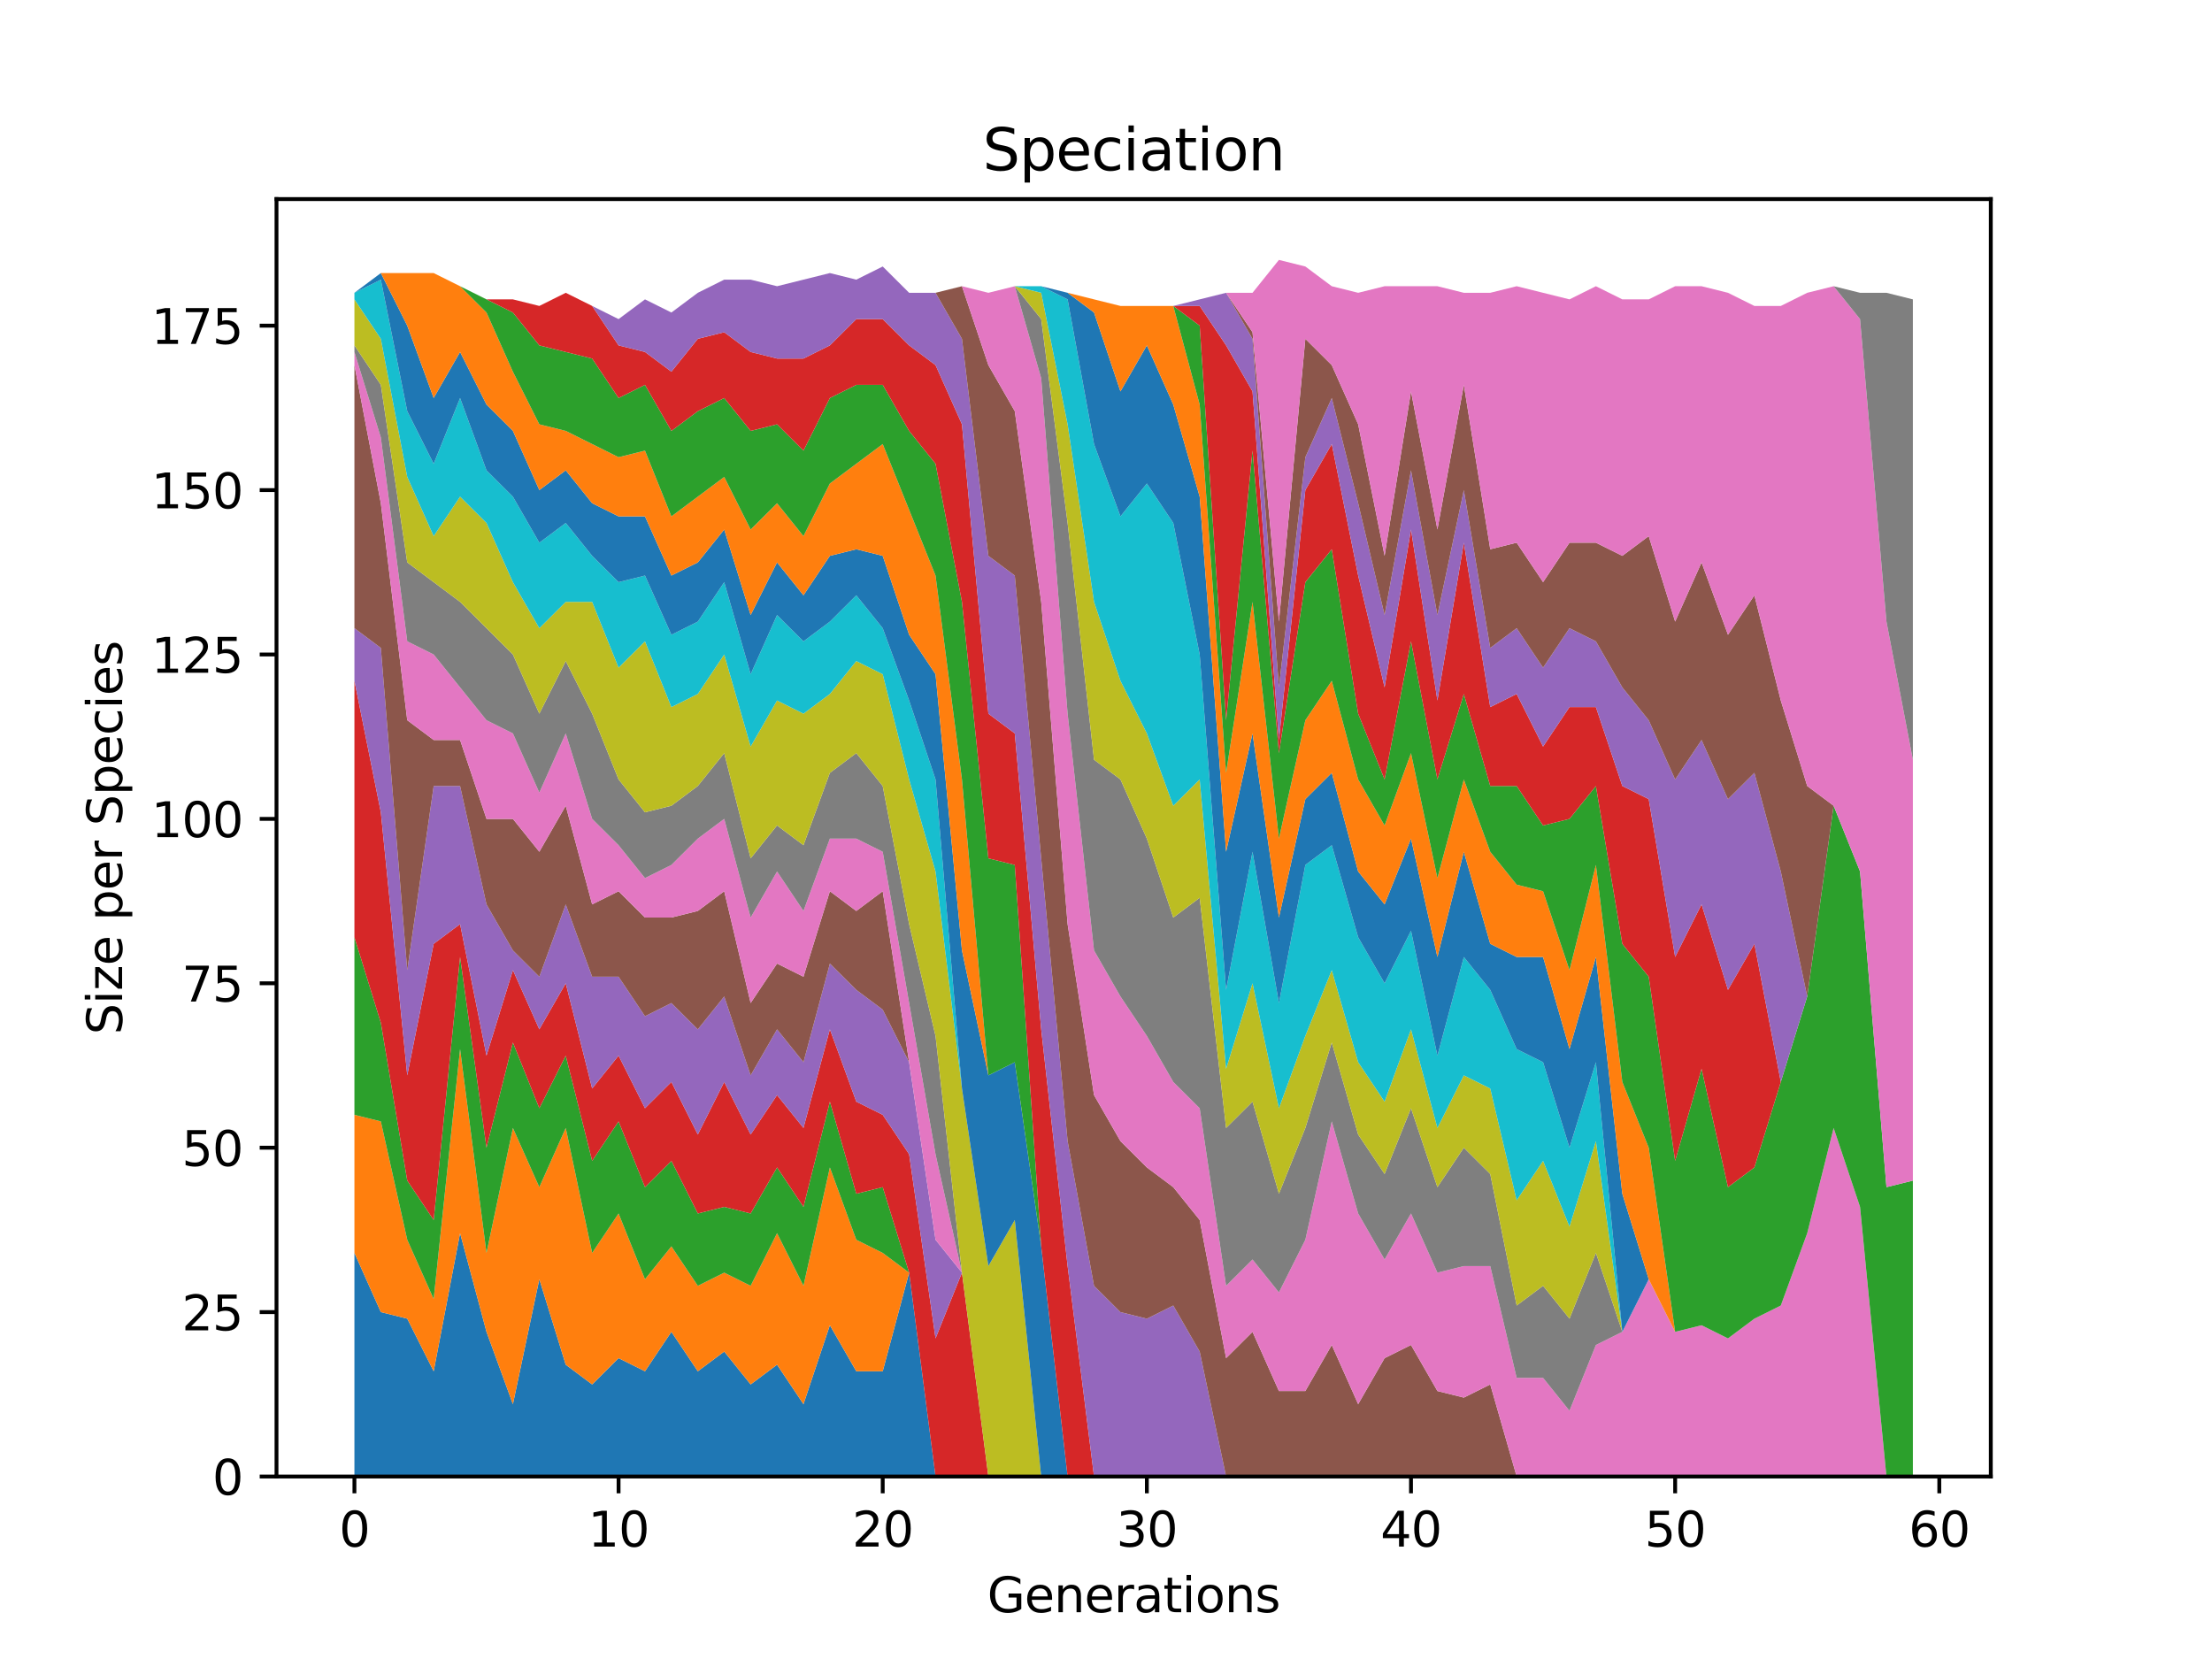 <?xml version="1.0" encoding="utf-8" standalone="no"?>
<!DOCTYPE svg PUBLIC "-//W3C//DTD SVG 1.1//EN"
  "http://www.w3.org/Graphics/SVG/1.1/DTD/svg11.dtd">
<svg xmlns:xlink="http://www.w3.org/1999/xlink" width="460.8pt" height="345.6pt" viewBox="0 0 460.8 345.6" xmlns="http://www.w3.org/2000/svg" version="1.1">
 <defs>
  <style type="text/css">*{stroke-linejoin: round; stroke-linecap: butt}</style>
 </defs>
 <g id="figure_1">
  <g id="patch_1">
   <path d="M 0 345.6 
L 460.8 345.6 
L 460.8 0 
L 0 0 
z
" style="fill: #ffffff"/>
  </g>
  <g id="axes_1">
   <g id="patch_2">
    <path d="M 57.6 307.584 
L 414.72 307.584 
L 414.72 41.472 
L 57.6 41.472 
z
" style="fill: #ffffff"/>
   </g>
   <g id="PolyCollection_1">
    <path d="M 73.833 261.006 
L 73.833 307.584 
L 79.335 307.584 
L 84.838 307.584 
L 90.341 307.584 
L 95.843 307.584 
L 101.346 307.584 
L 106.848 307.584 
L 112.351 307.584 
L 117.854 307.584 
L 123.356 307.584 
L 128.859 307.584 
L 134.362 307.584 
L 139.864 307.584 
L 145.367 307.584 
L 150.869 307.584 
L 156.372 307.584 
L 161.875 307.584 
L 167.377 307.584 
L 172.88 307.584 
L 178.382 307.584 
L 183.885 307.584 
L 189.388 307.584 
L 194.89 307.584 
L 200.393 307.584 
L 205.896 307.584 
L 211.398 307.584 
L 216.901 307.584 
L 222.403 307.584 
L 227.906 307.584 
L 233.409 307.584 
L 238.911 307.584 
L 244.414 307.584 
L 249.917 307.584 
L 255.419 307.584 
L 260.922 307.584 
L 266.424 307.584 
L 271.927 307.584 
L 277.43 307.584 
L 282.932 307.584 
L 288.435 307.584 
L 293.938 307.584 
L 299.44 307.584 
L 304.943 307.584 
L 310.445 307.584 
L 315.948 307.584 
L 321.451 307.584 
L 326.953 307.584 
L 332.456 307.584 
L 337.958 307.584 
L 343.461 307.584 
L 348.964 307.584 
L 354.466 307.584 
L 359.969 307.584 
L 365.472 307.584 
L 370.974 307.584 
L 376.477 307.584 
L 381.979 307.584 
L 387.482 307.584 
L 392.985 307.584 
L 398.487 307.584 
L 398.487 307.584 
L 398.487 307.584 
L 392.985 307.584 
L 387.482 307.584 
L 381.979 307.584 
L 376.477 307.584 
L 370.974 307.584 
L 365.472 307.584 
L 359.969 307.584 
L 354.466 307.584 
L 348.964 307.584 
L 343.461 307.584 
L 337.958 307.584 
L 332.456 307.584 
L 326.953 307.584 
L 321.451 307.584 
L 315.948 307.584 
L 310.445 307.584 
L 304.943 307.584 
L 299.44 307.584 
L 293.938 307.584 
L 288.435 307.584 
L 282.932 307.584 
L 277.43 307.584 
L 271.927 307.584 
L 266.424 307.584 
L 260.922 307.584 
L 255.419 307.584 
L 249.917 307.584 
L 244.414 307.584 
L 238.911 307.584 
L 233.409 307.584 
L 227.906 307.584 
L 222.403 307.584 
L 216.901 307.584 
L 211.398 307.584 
L 205.896 307.584 
L 200.393 307.584 
L 194.89 307.584 
L 189.388 265.116 
L 183.885 285.665 
L 178.382 285.665 
L 172.88 276.075 
L 167.377 292.515 
L 161.875 284.295 
L 156.372 288.405 
L 150.869 281.555 
L 145.367 285.665 
L 139.864 277.445 
L 134.362 285.665 
L 128.859 282.925 
L 123.356 288.405 
L 117.854 284.295 
L 112.351 266.486 
L 106.848 292.515 
L 101.346 277.445 
L 95.843 256.896 
L 90.341 285.665 
L 84.838 274.705 
L 79.335 273.335 
L 73.833 261.006 
z
" clip-path="url(#pc447a1bd38)" style="fill: #1f77b4"/>
   </g>
   <g id="PolyCollection_2">
    <path d="M 73.833 232.237 
L 73.833 261.006 
L 79.335 273.335 
L 84.838 274.705 
L 90.341 285.665 
L 95.843 256.896 
L 101.346 277.445 
L 106.848 292.515 
L 112.351 266.486 
L 117.854 284.295 
L 123.356 288.405 
L 128.859 282.925 
L 134.362 285.665 
L 139.864 277.445 
L 145.367 285.665 
L 150.869 281.555 
L 156.372 288.405 
L 161.875 284.295 
L 167.377 292.515 
L 172.88 276.075 
L 178.382 285.665 
L 183.885 285.665 
L 189.388 265.116 
L 194.89 307.584 
L 200.393 307.584 
L 205.896 307.584 
L 211.398 307.584 
L 216.901 307.584 
L 222.403 307.584 
L 227.906 307.584 
L 233.409 307.584 
L 238.911 307.584 
L 244.414 307.584 
L 249.917 307.584 
L 255.419 307.584 
L 260.922 307.584 
L 266.424 307.584 
L 271.927 307.584 
L 277.43 307.584 
L 282.932 307.584 
L 288.435 307.584 
L 293.938 307.584 
L 299.44 307.584 
L 304.943 307.584 
L 310.445 307.584 
L 315.948 307.584 
L 321.451 307.584 
L 326.953 307.584 
L 332.456 307.584 
L 337.958 307.584 
L 343.461 307.584 
L 348.964 307.584 
L 354.466 307.584 
L 359.969 307.584 
L 365.472 307.584 
L 370.974 307.584 
L 376.477 307.584 
L 381.979 307.584 
L 387.482 307.584 
L 392.985 307.584 
L 398.487 307.584 
L 398.487 307.584 
L 398.487 307.584 
L 392.985 307.584 
L 387.482 307.584 
L 381.979 307.584 
L 376.477 307.584 
L 370.974 307.584 
L 365.472 307.584 
L 359.969 307.584 
L 354.466 307.584 
L 348.964 307.584 
L 343.461 307.584 
L 337.958 307.584 
L 332.456 307.584 
L 326.953 307.584 
L 321.451 307.584 
L 315.948 307.584 
L 310.445 307.584 
L 304.943 307.584 
L 299.44 307.584 
L 293.938 307.584 
L 288.435 307.584 
L 282.932 307.584 
L 277.43 307.584 
L 271.927 307.584 
L 266.424 307.584 
L 260.922 307.584 
L 255.419 307.584 
L 249.917 307.584 
L 244.414 307.584 
L 238.911 307.584 
L 233.409 307.584 
L 227.906 307.584 
L 222.403 307.584 
L 216.901 307.584 
L 211.398 307.584 
L 205.896 307.584 
L 200.393 307.584 
L 194.89 307.584 
L 189.388 265.116 
L 183.885 261.006 
L 178.382 258.266 
L 172.88 243.197 
L 167.377 267.856 
L 161.875 256.896 
L 156.372 267.856 
L 150.869 265.116 
L 145.367 267.856 
L 139.864 259.636 
L 134.362 266.486 
L 128.859 252.786 
L 123.356 261.006 
L 117.854 234.977 
L 112.351 247.306 
L 106.848 234.977 
L 101.346 261.006 
L 95.843 218.538 
L 90.341 270.595 
L 84.838 258.266 
L 79.335 233.607 
L 73.833 232.237 
z
" clip-path="url(#pc447a1bd38)" style="fill: #ff7f0e"/>
   </g>
   <g id="PolyCollection_3">
    <path d="M 73.833 195.248 
L 73.833 232.237 
L 79.335 233.607 
L 84.838 258.266 
L 90.341 270.595 
L 95.843 218.538 
L 101.346 261.006 
L 106.848 234.977 
L 112.351 247.306 
L 117.854 234.977 
L 123.356 261.006 
L 128.859 252.786 
L 134.362 266.486 
L 139.864 259.636 
L 145.367 267.856 
L 150.869 265.116 
L 156.372 267.856 
L 161.875 256.896 
L 167.377 267.856 
L 172.88 243.197 
L 178.382 258.266 
L 183.885 261.006 
L 189.388 265.116 
L 194.89 307.584 
L 200.393 307.584 
L 205.896 307.584 
L 211.398 307.584 
L 216.901 307.584 
L 222.403 307.584 
L 227.906 307.584 
L 233.409 307.584 
L 238.911 307.584 
L 244.414 307.584 
L 249.917 307.584 
L 255.419 307.584 
L 260.922 307.584 
L 266.424 307.584 
L 271.927 307.584 
L 277.43 307.584 
L 282.932 307.584 
L 288.435 307.584 
L 293.938 307.584 
L 299.44 307.584 
L 304.943 307.584 
L 310.445 307.584 
L 315.948 307.584 
L 321.451 307.584 
L 326.953 307.584 
L 332.456 307.584 
L 337.958 307.584 
L 343.461 307.584 
L 348.964 307.584 
L 354.466 307.584 
L 359.969 307.584 
L 365.472 307.584 
L 370.974 307.584 
L 376.477 307.584 
L 381.979 307.584 
L 387.482 307.584 
L 392.985 307.584 
L 398.487 307.584 
L 398.487 307.584 
L 398.487 307.584 
L 392.985 307.584 
L 387.482 307.584 
L 381.979 307.584 
L 376.477 307.584 
L 370.974 307.584 
L 365.472 307.584 
L 359.969 307.584 
L 354.466 307.584 
L 348.964 307.584 
L 343.461 307.584 
L 337.958 307.584 
L 332.456 307.584 
L 326.953 307.584 
L 321.451 307.584 
L 315.948 307.584 
L 310.445 307.584 
L 304.943 307.584 
L 299.44 307.584 
L 293.938 307.584 
L 288.435 307.584 
L 282.932 307.584 
L 277.43 307.584 
L 271.927 307.584 
L 266.424 307.584 
L 260.922 307.584 
L 255.419 307.584 
L 249.917 307.584 
L 244.414 307.584 
L 238.911 307.584 
L 233.409 307.584 
L 227.906 307.584 
L 222.403 307.584 
L 216.901 307.584 
L 211.398 307.584 
L 205.896 307.584 
L 200.393 307.584 
L 194.89 307.584 
L 189.388 265.116 
L 183.885 247.306 
L 178.382 248.676 
L 172.88 229.497 
L 167.377 251.416 
L 161.875 243.197 
L 156.372 252.786 
L 150.869 251.416 
L 145.367 252.786 
L 139.864 241.827 
L 134.362 247.306 
L 128.859 233.607 
L 123.356 241.827 
L 117.854 219.907 
L 112.351 230.867 
L 106.848 217.168 
L 101.346 239.087 
L 95.843 199.358 
L 90.341 254.156 
L 84.838 245.936 
L 79.335 213.058 
L 73.833 195.248 
z
" clip-path="url(#pc447a1bd38)" style="fill: #2ca02c"/>
   </g>
   <g id="PolyCollection_4">
    <path d="M 73.833 141.821 
L 73.833 195.248 
L 79.335 213.058 
L 84.838 245.936 
L 90.341 254.156 
L 95.843 199.358 
L 101.346 239.087 
L 106.848 217.168 
L 112.351 230.867 
L 117.854 219.907 
L 123.356 241.827 
L 128.859 233.607 
L 134.362 247.306 
L 139.864 241.827 
L 145.367 252.786 
L 150.869 251.416 
L 156.372 252.786 
L 161.875 243.197 
L 167.377 251.416 
L 172.88 229.497 
L 178.382 248.676 
L 183.885 247.306 
L 189.388 265.116 
L 194.89 307.584 
L 200.393 307.584 
L 205.896 307.584 
L 211.398 307.584 
L 216.901 307.584 
L 222.403 307.584 
L 227.906 307.584 
L 233.409 307.584 
L 238.911 307.584 
L 244.414 307.584 
L 249.917 307.584 
L 255.419 307.584 
L 260.922 307.584 
L 266.424 307.584 
L 271.927 307.584 
L 277.43 307.584 
L 282.932 307.584 
L 288.435 307.584 
L 293.938 307.584 
L 299.44 307.584 
L 304.943 307.584 
L 310.445 307.584 
L 315.948 307.584 
L 321.451 307.584 
L 326.953 307.584 
L 332.456 307.584 
L 337.958 307.584 
L 343.461 307.584 
L 348.964 307.584 
L 354.466 307.584 
L 359.969 307.584 
L 365.472 307.584 
L 370.974 307.584 
L 376.477 307.584 
L 381.979 307.584 
L 387.482 307.584 
L 392.985 307.584 
L 398.487 307.584 
L 398.487 307.584 
L 398.487 307.584 
L 392.985 307.584 
L 387.482 307.584 
L 381.979 307.584 
L 376.477 307.584 
L 370.974 307.584 
L 365.472 307.584 
L 359.969 307.584 
L 354.466 307.584 
L 348.964 307.584 
L 343.461 307.584 
L 337.958 307.584 
L 332.456 307.584 
L 326.953 307.584 
L 321.451 307.584 
L 315.948 307.584 
L 310.445 307.584 
L 304.943 307.584 
L 299.44 307.584 
L 293.938 307.584 
L 288.435 307.584 
L 282.932 307.584 
L 277.43 307.584 
L 271.927 307.584 
L 266.424 307.584 
L 260.922 307.584 
L 255.419 307.584 
L 249.917 307.584 
L 244.414 307.584 
L 238.911 307.584 
L 233.409 307.584 
L 227.906 307.584 
L 222.403 307.584 
L 216.901 307.584 
L 211.398 307.584 
L 205.896 307.584 
L 200.393 265.116 
L 194.89 278.815 
L 189.388 240.457 
L 183.885 232.237 
L 178.382 229.497 
L 172.88 214.428 
L 167.377 234.977 
L 161.875 228.127 
L 156.372 236.347 
L 150.869 225.387 
L 145.367 236.347 
L 139.864 225.387 
L 134.362 230.867 
L 128.859 219.907 
L 123.356 226.757 
L 117.854 204.838 
L 112.351 214.428 
L 106.848 202.098 
L 101.346 219.907 
L 95.843 192.509 
L 90.341 196.618 
L 84.838 224.017 
L 79.335 169.219 
L 73.833 141.821 
z
" clip-path="url(#pc447a1bd38)" style="fill: #d62728"/>
   </g>
   <g id="PolyCollection_5">
    <path d="M 73.833 130.861 
L 73.833 141.821 
L 79.335 169.219 
L 84.838 224.017 
L 90.341 196.618 
L 95.843 192.509 
L 101.346 219.907 
L 106.848 202.098 
L 112.351 214.428 
L 117.854 204.838 
L 123.356 226.757 
L 128.859 219.907 
L 134.362 230.867 
L 139.864 225.387 
L 145.367 236.347 
L 150.869 225.387 
L 156.372 236.347 
L 161.875 228.127 
L 167.377 234.977 
L 172.88 214.428 
L 178.382 229.497 
L 183.885 232.237 
L 189.388 240.457 
L 194.89 278.815 
L 200.393 265.116 
L 205.896 307.584 
L 211.398 307.584 
L 216.901 307.584 
L 222.403 307.584 
L 227.906 307.584 
L 233.409 307.584 
L 238.911 307.584 
L 244.414 307.584 
L 249.917 307.584 
L 255.419 307.584 
L 260.922 307.584 
L 266.424 307.584 
L 271.927 307.584 
L 277.43 307.584 
L 282.932 307.584 
L 288.435 307.584 
L 293.938 307.584 
L 299.44 307.584 
L 304.943 307.584 
L 310.445 307.584 
L 315.948 307.584 
L 321.451 307.584 
L 326.953 307.584 
L 332.456 307.584 
L 337.958 307.584 
L 343.461 307.584 
L 348.964 307.584 
L 354.466 307.584 
L 359.969 307.584 
L 365.472 307.584 
L 370.974 307.584 
L 376.477 307.584 
L 381.979 307.584 
L 387.482 307.584 
L 392.985 307.584 
L 398.487 307.584 
L 398.487 307.584 
L 398.487 307.584 
L 392.985 307.584 
L 387.482 307.584 
L 381.979 307.584 
L 376.477 307.584 
L 370.974 307.584 
L 365.472 307.584 
L 359.969 307.584 
L 354.466 307.584 
L 348.964 307.584 
L 343.461 307.584 
L 337.958 307.584 
L 332.456 307.584 
L 326.953 307.584 
L 321.451 307.584 
L 315.948 307.584 
L 310.445 307.584 
L 304.943 307.584 
L 299.44 307.584 
L 293.938 307.584 
L 288.435 307.584 
L 282.932 307.584 
L 277.43 307.584 
L 271.927 307.584 
L 266.424 307.584 
L 260.922 307.584 
L 255.419 307.584 
L 249.917 307.584 
L 244.414 307.584 
L 238.911 307.584 
L 233.409 307.584 
L 227.906 307.584 
L 222.403 307.584 
L 216.901 307.584 
L 211.398 307.584 
L 205.896 307.584 
L 200.393 265.116 
L 194.89 258.266 
L 189.388 221.277 
L 183.885 210.318 
L 178.382 206.208 
L 172.88 200.728 
L 167.377 221.277 
L 161.875 214.428 
L 156.372 224.017 
L 150.869 207.578 
L 145.367 214.428 
L 139.864 208.948 
L 134.362 211.688 
L 128.859 203.468 
L 123.356 203.468 
L 117.854 188.399 
L 112.351 203.468 
L 106.848 197.988 
L 101.346 188.399 
L 95.843 163.74 
L 90.341 163.74 
L 84.838 202.098 
L 79.335 134.971 
L 73.833 130.861 
z
" clip-path="url(#pc447a1bd38)" style="fill: #9467bd"/>
   </g>
   <g id="PolyCollection_6">
    <path d="M 73.833 76.063 
L 73.833 130.861 
L 79.335 134.971 
L 84.838 202.098 
L 90.341 163.74 
L 95.843 163.74 
L 101.346 188.399 
L 106.848 197.988 
L 112.351 203.468 
L 117.854 188.399 
L 123.356 203.468 
L 128.859 203.468 
L 134.362 211.688 
L 139.864 208.948 
L 145.367 214.428 
L 150.869 207.578 
L 156.372 224.017 
L 161.875 214.428 
L 167.377 221.277 
L 172.88 200.728 
L 178.382 206.208 
L 183.885 210.318 
L 189.388 221.277 
L 194.89 258.266 
L 200.393 265.116 
L 205.896 307.584 
L 211.398 307.584 
L 216.901 307.584 
L 222.403 307.584 
L 227.906 307.584 
L 233.409 307.584 
L 238.911 307.584 
L 244.414 307.584 
L 249.917 307.584 
L 255.419 307.584 
L 260.922 307.584 
L 266.424 307.584 
L 271.927 307.584 
L 277.43 307.584 
L 282.932 307.584 
L 288.435 307.584 
L 293.938 307.584 
L 299.44 307.584 
L 304.943 307.584 
L 310.445 307.584 
L 315.948 307.584 
L 321.451 307.584 
L 326.953 307.584 
L 332.456 307.584 
L 337.958 307.584 
L 343.461 307.584 
L 348.964 307.584 
L 354.466 307.584 
L 359.969 307.584 
L 365.472 307.584 
L 370.974 307.584 
L 376.477 307.584 
L 381.979 307.584 
L 387.482 307.584 
L 392.985 307.584 
L 398.487 307.584 
L 398.487 307.584 
L 398.487 307.584 
L 392.985 307.584 
L 387.482 307.584 
L 381.979 307.584 
L 376.477 307.584 
L 370.974 307.584 
L 365.472 307.584 
L 359.969 307.584 
L 354.466 307.584 
L 348.964 307.584 
L 343.461 307.584 
L 337.958 307.584 
L 332.456 307.584 
L 326.953 307.584 
L 321.451 307.584 
L 315.948 307.584 
L 310.445 307.584 
L 304.943 307.584 
L 299.44 307.584 
L 293.938 307.584 
L 288.435 307.584 
L 282.932 307.584 
L 277.43 307.584 
L 271.927 307.584 
L 266.424 307.584 
L 260.922 307.584 
L 255.419 307.584 
L 249.917 307.584 
L 244.414 307.584 
L 238.911 307.584 
L 233.409 307.584 
L 227.906 307.584 
L 222.403 307.584 
L 216.901 307.584 
L 211.398 307.584 
L 205.896 307.584 
L 200.393 265.116 
L 194.89 258.266 
L 189.388 221.277 
L 183.885 185.659 
L 178.382 189.769 
L 172.88 185.659 
L 167.377 203.468 
L 161.875 200.728 
L 156.372 208.948 
L 150.869 185.659 
L 145.367 189.769 
L 139.864 191.139 
L 134.362 191.139 
L 128.859 185.659 
L 123.356 188.399 
L 117.854 167.85 
L 112.351 177.439 
L 106.848 170.589 
L 101.346 170.589 
L 95.843 154.15 
L 90.341 154.15 
L 84.838 150.04 
L 79.335 104.832 
L 73.833 76.063 
z
" clip-path="url(#pc447a1bd38)" style="fill: #8c564b"/>
   </g>
   <g id="PolyCollection_7">
    <path d="M 73.833 73.323 
L 73.833 76.063 
L 79.335 104.832 
L 84.838 150.04 
L 90.341 154.15 
L 95.843 154.15 
L 101.346 170.589 
L 106.848 170.589 
L 112.351 177.439 
L 117.854 167.85 
L 123.356 188.399 
L 128.859 185.659 
L 134.362 191.139 
L 139.864 191.139 
L 145.367 189.769 
L 150.869 185.659 
L 156.372 208.948 
L 161.875 200.728 
L 167.377 203.468 
L 172.88 185.659 
L 178.382 189.769 
L 183.885 185.659 
L 189.388 221.277 
L 194.89 258.266 
L 200.393 265.116 
L 205.896 307.584 
L 211.398 307.584 
L 216.901 307.584 
L 222.403 307.584 
L 227.906 307.584 
L 233.409 307.584 
L 238.911 307.584 
L 244.414 307.584 
L 249.917 307.584 
L 255.419 307.584 
L 260.922 307.584 
L 266.424 307.584 
L 271.927 307.584 
L 277.43 307.584 
L 282.932 307.584 
L 288.435 307.584 
L 293.938 307.584 
L 299.44 307.584 
L 304.943 307.584 
L 310.445 307.584 
L 315.948 307.584 
L 321.451 307.584 
L 326.953 307.584 
L 332.456 307.584 
L 337.958 307.584 
L 343.461 307.584 
L 348.964 307.584 
L 354.466 307.584 
L 359.969 307.584 
L 365.472 307.584 
L 370.974 307.584 
L 376.477 307.584 
L 381.979 307.584 
L 387.482 307.584 
L 392.985 307.584 
L 398.487 307.584 
L 398.487 307.584 
L 398.487 307.584 
L 392.985 307.584 
L 387.482 307.584 
L 381.979 307.584 
L 376.477 307.584 
L 370.974 307.584 
L 365.472 307.584 
L 359.969 307.584 
L 354.466 307.584 
L 348.964 307.584 
L 343.461 307.584 
L 337.958 307.584 
L 332.456 307.584 
L 326.953 307.584 
L 321.451 307.584 
L 315.948 307.584 
L 310.445 307.584 
L 304.943 307.584 
L 299.44 307.584 
L 293.938 307.584 
L 288.435 307.584 
L 282.932 307.584 
L 277.43 307.584 
L 271.927 307.584 
L 266.424 307.584 
L 260.922 307.584 
L 255.419 307.584 
L 249.917 307.584 
L 244.414 307.584 
L 238.911 307.584 
L 233.409 307.584 
L 227.906 307.584 
L 222.403 307.584 
L 216.901 307.584 
L 211.398 307.584 
L 205.896 307.584 
L 200.393 265.116 
L 194.89 240.457 
L 189.388 208.948 
L 183.885 177.439 
L 178.382 174.699 
L 172.88 174.699 
L 167.377 189.769 
L 161.875 181.549 
L 156.372 191.139 
L 150.869 170.589 
L 145.367 174.699 
L 139.864 180.179 
L 134.362 182.919 
L 128.859 176.069 
L 123.356 170.589 
L 117.854 152.78 
L 112.351 165.11 
L 106.848 152.78 
L 101.346 150.04 
L 95.843 143.19 
L 90.341 136.341 
L 84.838 133.601 
L 79.335 91.133 
L 73.833 73.323 
z
" clip-path="url(#pc447a1bd38)" style="fill: #e377c2"/>
   </g>
   <g id="PolyCollection_8">
    <path d="M 73.833 71.953 
L 73.833 73.323 
L 79.335 91.133 
L 84.838 133.601 
L 90.341 136.341 
L 95.843 143.19 
L 101.346 150.04 
L 106.848 152.78 
L 112.351 165.11 
L 117.854 152.78 
L 123.356 170.589 
L 128.859 176.069 
L 134.362 182.919 
L 139.864 180.179 
L 145.367 174.699 
L 150.869 170.589 
L 156.372 191.139 
L 161.875 181.549 
L 167.377 189.769 
L 172.88 174.699 
L 178.382 174.699 
L 183.885 177.439 
L 189.388 208.948 
L 194.89 240.457 
L 200.393 265.116 
L 205.896 307.584 
L 211.398 307.584 
L 216.901 307.584 
L 222.403 307.584 
L 227.906 307.584 
L 233.409 307.584 
L 238.911 307.584 
L 244.414 307.584 
L 249.917 307.584 
L 255.419 307.584 
L 260.922 307.584 
L 266.424 307.584 
L 271.927 307.584 
L 277.43 307.584 
L 282.932 307.584 
L 288.435 307.584 
L 293.938 307.584 
L 299.44 307.584 
L 304.943 307.584 
L 310.445 307.584 
L 315.948 307.584 
L 321.451 307.584 
L 326.953 307.584 
L 332.456 307.584 
L 337.958 307.584 
L 343.461 307.584 
L 348.964 307.584 
L 354.466 307.584 
L 359.969 307.584 
L 365.472 307.584 
L 370.974 307.584 
L 376.477 307.584 
L 381.979 307.584 
L 387.482 307.584 
L 392.985 307.584 
L 398.487 307.584 
L 398.487 307.584 
L 398.487 307.584 
L 392.985 307.584 
L 387.482 307.584 
L 381.979 307.584 
L 376.477 307.584 
L 370.974 307.584 
L 365.472 307.584 
L 359.969 307.584 
L 354.466 307.584 
L 348.964 307.584 
L 343.461 307.584 
L 337.958 307.584 
L 332.456 307.584 
L 326.953 307.584 
L 321.451 307.584 
L 315.948 307.584 
L 310.445 307.584 
L 304.943 307.584 
L 299.44 307.584 
L 293.938 307.584 
L 288.435 307.584 
L 282.932 307.584 
L 277.43 307.584 
L 271.927 307.584 
L 266.424 307.584 
L 260.922 307.584 
L 255.419 307.584 
L 249.917 307.584 
L 244.414 307.584 
L 238.911 307.584 
L 233.409 307.584 
L 227.906 307.584 
L 222.403 307.584 
L 216.901 307.584 
L 211.398 307.584 
L 205.896 307.584 
L 200.393 265.116 
L 194.89 215.798 
L 189.388 192.509 
L 183.885 163.74 
L 178.382 156.89 
L 172.88 161 
L 167.377 176.069 
L 161.875 171.959 
L 156.372 178.809 
L 150.869 156.89 
L 145.367 163.74 
L 139.864 167.85 
L 134.362 169.219 
L 128.859 162.37 
L 123.356 148.67 
L 117.854 137.711 
L 112.351 148.67 
L 106.848 136.341 
L 101.346 130.861 
L 95.843 125.381 
L 90.341 121.271 
L 84.838 117.162 
L 79.335 80.173 
L 73.833 71.953 
z
" clip-path="url(#pc447a1bd38)" style="fill: #7f7f7f"/>
   </g>
   <g id="PolyCollection_9">
    <path d="M 73.833 62.364 
L 73.833 71.953 
L 79.335 80.173 
L 84.838 117.162 
L 90.341 121.271 
L 95.843 125.381 
L 101.346 130.861 
L 106.848 136.341 
L 112.351 148.67 
L 117.854 137.711 
L 123.356 148.67 
L 128.859 162.37 
L 134.362 169.219 
L 139.864 167.85 
L 145.367 163.74 
L 150.869 156.89 
L 156.372 178.809 
L 161.875 171.959 
L 167.377 176.069 
L 172.88 161 
L 178.382 156.89 
L 183.885 163.74 
L 189.388 192.509 
L 194.89 215.798 
L 200.393 265.116 
L 205.896 307.584 
L 211.398 307.584 
L 216.901 307.584 
L 222.403 307.584 
L 227.906 307.584 
L 233.409 307.584 
L 238.911 307.584 
L 244.414 307.584 
L 249.917 307.584 
L 255.419 307.584 
L 260.922 307.584 
L 266.424 307.584 
L 271.927 307.584 
L 277.43 307.584 
L 282.932 307.584 
L 288.435 307.584 
L 293.938 307.584 
L 299.44 307.584 
L 304.943 307.584 
L 310.445 307.584 
L 315.948 307.584 
L 321.451 307.584 
L 326.953 307.584 
L 332.456 307.584 
L 337.958 307.584 
L 343.461 307.584 
L 348.964 307.584 
L 354.466 307.584 
L 359.969 307.584 
L 365.472 307.584 
L 370.974 307.584 
L 376.477 307.584 
L 381.979 307.584 
L 387.482 307.584 
L 392.985 307.584 
L 398.487 307.584 
L 398.487 307.584 
L 398.487 307.584 
L 392.985 307.584 
L 387.482 307.584 
L 381.979 307.584 
L 376.477 307.584 
L 370.974 307.584 
L 365.472 307.584 
L 359.969 307.584 
L 354.466 307.584 
L 348.964 307.584 
L 343.461 307.584 
L 337.958 307.584 
L 332.456 307.584 
L 326.953 307.584 
L 321.451 307.584 
L 315.948 307.584 
L 310.445 307.584 
L 304.943 307.584 
L 299.44 307.584 
L 293.938 307.584 
L 288.435 307.584 
L 282.932 307.584 
L 277.43 307.584 
L 271.927 307.584 
L 266.424 307.584 
L 260.922 307.584 
L 255.419 307.584 
L 249.917 307.584 
L 244.414 307.584 
L 238.911 307.584 
L 233.409 307.584 
L 227.906 307.584 
L 222.403 307.584 
L 216.901 307.584 
L 211.398 254.156 
L 205.896 263.746 
L 200.393 226.757 
L 194.89 181.549 
L 189.388 162.37 
L 183.885 140.451 
L 178.382 137.711 
L 172.88 144.56 
L 167.377 148.67 
L 161.875 145.93 
L 156.372 155.52 
L 150.869 136.341 
L 145.367 144.56 
L 139.864 147.3 
L 134.362 133.601 
L 128.859 139.081 
L 123.356 125.381 
L 117.854 125.381 
L 112.351 130.861 
L 106.848 121.271 
L 101.346 108.942 
L 95.843 103.462 
L 90.341 111.682 
L 84.838 99.352 
L 79.335 70.583 
L 73.833 62.364 
z
" clip-path="url(#pc447a1bd38)" style="fill: #bcbd22"/>
   </g>
   <g id="PolyCollection_10">
    <path d="M 73.833 60.994 
L 73.833 62.364 
L 79.335 70.583 
L 84.838 99.352 
L 90.341 111.682 
L 95.843 103.462 
L 101.346 108.942 
L 106.848 121.271 
L 112.351 130.861 
L 117.854 125.381 
L 123.356 125.381 
L 128.859 139.081 
L 134.362 133.601 
L 139.864 147.3 
L 145.367 144.56 
L 150.869 136.341 
L 156.372 155.52 
L 161.875 145.93 
L 167.377 148.67 
L 172.88 144.56 
L 178.382 137.711 
L 183.885 140.451 
L 189.388 162.37 
L 194.89 181.549 
L 200.393 226.757 
L 205.896 263.746 
L 211.398 254.156 
L 216.901 307.584 
L 222.403 307.584 
L 227.906 307.584 
L 233.409 307.584 
L 238.911 307.584 
L 244.414 307.584 
L 249.917 307.584 
L 255.419 307.584 
L 260.922 307.584 
L 266.424 307.584 
L 271.927 307.584 
L 277.43 307.584 
L 282.932 307.584 
L 288.435 307.584 
L 293.938 307.584 
L 299.44 307.584 
L 304.943 307.584 
L 310.445 307.584 
L 315.948 307.584 
L 321.451 307.584 
L 326.953 307.584 
L 332.456 307.584 
L 337.958 307.584 
L 343.461 307.584 
L 348.964 307.584 
L 354.466 307.584 
L 359.969 307.584 
L 365.472 307.584 
L 370.974 307.584 
L 376.477 307.584 
L 381.979 307.584 
L 387.482 307.584 
L 392.985 307.584 
L 398.487 307.584 
L 398.487 307.584 
L 398.487 307.584 
L 392.985 307.584 
L 387.482 307.584 
L 381.979 307.584 
L 376.477 307.584 
L 370.974 307.584 
L 365.472 307.584 
L 359.969 307.584 
L 354.466 307.584 
L 348.964 307.584 
L 343.461 307.584 
L 337.958 307.584 
L 332.456 307.584 
L 326.953 307.584 
L 321.451 307.584 
L 315.948 307.584 
L 310.445 307.584 
L 304.943 307.584 
L 299.44 307.584 
L 293.938 307.584 
L 288.435 307.584 
L 282.932 307.584 
L 277.43 307.584 
L 271.927 307.584 
L 266.424 307.584 
L 260.922 307.584 
L 255.419 307.584 
L 249.917 307.584 
L 244.414 307.584 
L 238.911 307.584 
L 233.409 307.584 
L 227.906 307.584 
L 222.403 307.584 
L 216.901 307.584 
L 211.398 254.156 
L 205.896 263.746 
L 200.393 226.757 
L 194.89 162.37 
L 189.388 145.93 
L 183.885 130.861 
L 178.382 124.011 
L 172.88 129.491 
L 167.377 133.601 
L 161.875 128.121 
L 156.372 140.451 
L 150.869 121.271 
L 145.367 129.491 
L 139.864 132.231 
L 134.362 119.901 
L 128.859 121.271 
L 123.356 115.792 
L 117.854 108.942 
L 112.351 113.052 
L 106.848 103.462 
L 101.346 97.982 
L 95.843 82.913 
L 90.341 96.612 
L 84.838 85.653 
L 79.335 58.254 
L 73.833 60.994 
z
" clip-path="url(#pc447a1bd38)" style="fill: #17becf"/>
   </g>
   <g id="PolyCollection_11">
    <path d="M 73.833 60.994 
L 73.833 60.994 
L 79.335 58.254 
L 84.838 85.653 
L 90.341 96.612 
L 95.843 82.913 
L 101.346 97.982 
L 106.848 103.462 
L 112.351 113.052 
L 117.854 108.942 
L 123.356 115.792 
L 128.859 121.271 
L 134.362 119.901 
L 139.864 132.231 
L 145.367 129.491 
L 150.869 121.271 
L 156.372 140.451 
L 161.875 128.121 
L 167.377 133.601 
L 172.88 129.491 
L 178.382 124.011 
L 183.885 130.861 
L 189.388 145.93 
L 194.89 162.37 
L 200.393 226.757 
L 205.896 263.746 
L 211.398 254.156 
L 216.901 307.584 
L 222.403 307.584 
L 227.906 307.584 
L 233.409 307.584 
L 238.911 307.584 
L 244.414 307.584 
L 249.917 307.584 
L 255.419 307.584 
L 260.922 307.584 
L 266.424 307.584 
L 271.927 307.584 
L 277.43 307.584 
L 282.932 307.584 
L 288.435 307.584 
L 293.938 307.584 
L 299.44 307.584 
L 304.943 307.584 
L 310.445 307.584 
L 315.948 307.584 
L 321.451 307.584 
L 326.953 307.584 
L 332.456 307.584 
L 337.958 307.584 
L 343.461 307.584 
L 348.964 307.584 
L 354.466 307.584 
L 359.969 307.584 
L 365.472 307.584 
L 370.974 307.584 
L 376.477 307.584 
L 381.979 307.584 
L 387.482 307.584 
L 392.985 307.584 
L 398.487 307.584 
L 398.487 307.584 
L 398.487 307.584 
L 392.985 307.584 
L 387.482 307.584 
L 381.979 307.584 
L 376.477 307.584 
L 370.974 307.584 
L 365.472 307.584 
L 359.969 307.584 
L 354.466 307.584 
L 348.964 307.584 
L 343.461 307.584 
L 337.958 307.584 
L 332.456 307.584 
L 326.953 307.584 
L 321.451 307.584 
L 315.948 307.584 
L 310.445 307.584 
L 304.943 307.584 
L 299.44 307.584 
L 293.938 307.584 
L 288.435 307.584 
L 282.932 307.584 
L 277.43 307.584 
L 271.927 307.584 
L 266.424 307.584 
L 260.922 307.584 
L 255.419 307.584 
L 249.917 307.584 
L 244.414 307.584 
L 238.911 307.584 
L 233.409 307.584 
L 227.906 307.584 
L 222.403 307.584 
L 216.901 259.636 
L 211.398 221.277 
L 205.896 224.017 
L 200.393 197.988 
L 194.89 140.451 
L 189.388 132.231 
L 183.885 115.792 
L 178.382 114.422 
L 172.88 115.792 
L 167.377 124.011 
L 161.875 117.162 
L 156.372 128.121 
L 150.869 110.312 
L 145.367 117.162 
L 139.864 119.901 
L 134.362 107.572 
L 128.859 107.572 
L 123.356 104.832 
L 117.854 97.982 
L 112.351 102.092 
L 106.848 89.763 
L 101.346 84.283 
L 95.843 73.323 
L 90.341 82.913 
L 84.838 67.843 
L 79.335 56.884 
L 73.833 60.994 
z
" clip-path="url(#pc447a1bd38)" style="fill: #1f77b4"/>
   </g>
   <g id="PolyCollection_12">
    <path d="M 73.833 60.994 
L 73.833 60.994 
L 79.335 56.884 
L 84.838 67.843 
L 90.341 82.913 
L 95.843 73.323 
L 101.346 84.283 
L 106.848 89.763 
L 112.351 102.092 
L 117.854 97.982 
L 123.356 104.832 
L 128.859 107.572 
L 134.362 107.572 
L 139.864 119.901 
L 145.367 117.162 
L 150.869 110.312 
L 156.372 128.121 
L 161.875 117.162 
L 167.377 124.011 
L 172.88 115.792 
L 178.382 114.422 
L 183.885 115.792 
L 189.388 132.231 
L 194.89 140.451 
L 200.393 197.988 
L 205.896 224.017 
L 211.398 221.277 
L 216.901 259.636 
L 222.403 307.584 
L 227.906 307.584 
L 233.409 307.584 
L 238.911 307.584 
L 244.414 307.584 
L 249.917 307.584 
L 255.419 307.584 
L 260.922 307.584 
L 266.424 307.584 
L 271.927 307.584 
L 277.43 307.584 
L 282.932 307.584 
L 288.435 307.584 
L 293.938 307.584 
L 299.44 307.584 
L 304.943 307.584 
L 310.445 307.584 
L 315.948 307.584 
L 321.451 307.584 
L 326.953 307.584 
L 332.456 307.584 
L 337.958 307.584 
L 343.461 307.584 
L 348.964 307.584 
L 354.466 307.584 
L 359.969 307.584 
L 365.472 307.584 
L 370.974 307.584 
L 376.477 307.584 
L 381.979 307.584 
L 387.482 307.584 
L 392.985 307.584 
L 398.487 307.584 
L 398.487 307.584 
L 398.487 307.584 
L 392.985 307.584 
L 387.482 307.584 
L 381.979 307.584 
L 376.477 307.584 
L 370.974 307.584 
L 365.472 307.584 
L 359.969 307.584 
L 354.466 307.584 
L 348.964 307.584 
L 343.461 307.584 
L 337.958 307.584 
L 332.456 307.584 
L 326.953 307.584 
L 321.451 307.584 
L 315.948 307.584 
L 310.445 307.584 
L 304.943 307.584 
L 299.44 307.584 
L 293.938 307.584 
L 288.435 307.584 
L 282.932 307.584 
L 277.43 307.584 
L 271.927 307.584 
L 266.424 307.584 
L 260.922 307.584 
L 255.419 307.584 
L 249.917 307.584 
L 244.414 307.584 
L 238.911 307.584 
L 233.409 307.584 
L 227.906 307.584 
L 222.403 307.584 
L 216.901 259.636 
L 211.398 221.277 
L 205.896 224.017 
L 200.393 162.37 
L 194.89 119.901 
L 189.388 106.202 
L 183.885 92.502 
L 178.382 96.612 
L 172.88 100.722 
L 167.377 111.682 
L 161.875 104.832 
L 156.372 110.312 
L 150.869 99.352 
L 145.367 103.462 
L 139.864 107.572 
L 134.362 93.872 
L 128.859 95.242 
L 123.356 92.502 
L 117.854 89.763 
L 112.351 88.393 
L 106.848 77.433 
L 101.346 65.104 
L 95.843 59.624 
L 90.341 56.884 
L 84.838 56.884 
L 79.335 56.884 
L 73.833 60.994 
z
" clip-path="url(#pc447a1bd38)" style="fill: #ff7f0e"/>
   </g>
   <g id="PolyCollection_13">
    <path d="M 73.833 60.994 
L 73.833 60.994 
L 79.335 56.884 
L 84.838 56.884 
L 90.341 56.884 
L 95.843 59.624 
L 101.346 65.104 
L 106.848 77.433 
L 112.351 88.393 
L 117.854 89.763 
L 123.356 92.502 
L 128.859 95.242 
L 134.362 93.872 
L 139.864 107.572 
L 145.367 103.462 
L 150.869 99.352 
L 156.372 110.312 
L 161.875 104.832 
L 167.377 111.682 
L 172.88 100.722 
L 178.382 96.612 
L 183.885 92.502 
L 189.388 106.202 
L 194.89 119.901 
L 200.393 162.37 
L 205.896 224.017 
L 211.398 221.277 
L 216.901 259.636 
L 222.403 307.584 
L 227.906 307.584 
L 233.409 307.584 
L 238.911 307.584 
L 244.414 307.584 
L 249.917 307.584 
L 255.419 307.584 
L 260.922 307.584 
L 266.424 307.584 
L 271.927 307.584 
L 277.43 307.584 
L 282.932 307.584 
L 288.435 307.584 
L 293.938 307.584 
L 299.44 307.584 
L 304.943 307.584 
L 310.445 307.584 
L 315.948 307.584 
L 321.451 307.584 
L 326.953 307.584 
L 332.456 307.584 
L 337.958 307.584 
L 343.461 307.584 
L 348.964 307.584 
L 354.466 307.584 
L 359.969 307.584 
L 365.472 307.584 
L 370.974 307.584 
L 376.477 307.584 
L 381.979 307.584 
L 387.482 307.584 
L 392.985 307.584 
L 398.487 307.584 
L 398.487 307.584 
L 398.487 307.584 
L 392.985 307.584 
L 387.482 307.584 
L 381.979 307.584 
L 376.477 307.584 
L 370.974 307.584 
L 365.472 307.584 
L 359.969 307.584 
L 354.466 307.584 
L 348.964 307.584 
L 343.461 307.584 
L 337.958 307.584 
L 332.456 307.584 
L 326.953 307.584 
L 321.451 307.584 
L 315.948 307.584 
L 310.445 307.584 
L 304.943 307.584 
L 299.44 307.584 
L 293.938 307.584 
L 288.435 307.584 
L 282.932 307.584 
L 277.43 307.584 
L 271.927 307.584 
L 266.424 307.584 
L 260.922 307.584 
L 255.419 307.584 
L 249.917 307.584 
L 244.414 307.584 
L 238.911 307.584 
L 233.409 307.584 
L 227.906 307.584 
L 222.403 307.584 
L 216.901 259.636 
L 211.398 180.179 
L 205.896 178.809 
L 200.393 125.381 
L 194.89 96.612 
L 189.388 89.763 
L 183.885 80.173 
L 178.382 80.173 
L 172.88 82.913 
L 167.377 93.872 
L 161.875 88.393 
L 156.372 89.763 
L 150.869 82.913 
L 145.367 85.653 
L 139.864 89.763 
L 134.362 80.173 
L 128.859 82.913 
L 123.356 74.693 
L 117.854 73.323 
L 112.351 71.953 
L 106.848 65.104 
L 101.346 62.364 
L 95.843 59.624 
L 90.341 56.884 
L 84.838 56.884 
L 79.335 56.884 
L 73.833 60.994 
z
" clip-path="url(#pc447a1bd38)" style="fill: #2ca02c"/>
   </g>
   <g id="PolyCollection_14">
    <path d="M 73.833 60.994 
L 73.833 60.994 
L 79.335 56.884 
L 84.838 56.884 
L 90.341 56.884 
L 95.843 59.624 
L 101.346 62.364 
L 106.848 65.104 
L 112.351 71.953 
L 117.854 73.323 
L 123.356 74.693 
L 128.859 82.913 
L 134.362 80.173 
L 139.864 89.763 
L 145.367 85.653 
L 150.869 82.913 
L 156.372 89.763 
L 161.875 88.393 
L 167.377 93.872 
L 172.88 82.913 
L 178.382 80.173 
L 183.885 80.173 
L 189.388 89.763 
L 194.89 96.612 
L 200.393 125.381 
L 205.896 178.809 
L 211.398 180.179 
L 216.901 259.636 
L 222.403 307.584 
L 227.906 307.584 
L 233.409 307.584 
L 238.911 307.584 
L 244.414 307.584 
L 249.917 307.584 
L 255.419 307.584 
L 260.922 307.584 
L 266.424 307.584 
L 271.927 307.584 
L 277.43 307.584 
L 282.932 307.584 
L 288.435 307.584 
L 293.938 307.584 
L 299.44 307.584 
L 304.943 307.584 
L 310.445 307.584 
L 315.948 307.584 
L 321.451 307.584 
L 326.953 307.584 
L 332.456 307.584 
L 337.958 307.584 
L 343.461 307.584 
L 348.964 307.584 
L 354.466 307.584 
L 359.969 307.584 
L 365.472 307.584 
L 370.974 307.584 
L 376.477 307.584 
L 381.979 307.584 
L 387.482 307.584 
L 392.985 307.584 
L 398.487 307.584 
L 398.487 307.584 
L 398.487 307.584 
L 392.985 307.584 
L 387.482 307.584 
L 381.979 307.584 
L 376.477 307.584 
L 370.974 307.584 
L 365.472 307.584 
L 359.969 307.584 
L 354.466 307.584 
L 348.964 307.584 
L 343.461 307.584 
L 337.958 307.584 
L 332.456 307.584 
L 326.953 307.584 
L 321.451 307.584 
L 315.948 307.584 
L 310.445 307.584 
L 304.943 307.584 
L 299.44 307.584 
L 293.938 307.584 
L 288.435 307.584 
L 282.932 307.584 
L 277.43 307.584 
L 271.927 307.584 
L 266.424 307.584 
L 260.922 307.584 
L 255.419 307.584 
L 249.917 307.584 
L 244.414 307.584 
L 238.911 307.584 
L 233.409 307.584 
L 227.906 307.584 
L 222.403 263.746 
L 216.901 214.428 
L 211.398 152.78 
L 205.896 148.67 
L 200.393 88.393 
L 194.89 76.063 
L 189.388 71.953 
L 183.885 66.474 
L 178.382 66.474 
L 172.88 71.953 
L 167.377 74.693 
L 161.875 74.693 
L 156.372 73.323 
L 150.869 69.213 
L 145.367 70.583 
L 139.864 77.433 
L 134.362 73.323 
L 128.859 71.953 
L 123.356 63.734 
L 117.854 60.994 
L 112.351 63.734 
L 106.848 62.364 
L 101.346 62.364 
L 95.843 59.624 
L 90.341 56.884 
L 84.838 56.884 
L 79.335 56.884 
L 73.833 60.994 
z
" clip-path="url(#pc447a1bd38)" style="fill: #d62728"/>
   </g>
   <g id="PolyCollection_15">
    <path d="M 73.833 60.994 
L 73.833 60.994 
L 79.335 56.884 
L 84.838 56.884 
L 90.341 56.884 
L 95.843 59.624 
L 101.346 62.364 
L 106.848 62.364 
L 112.351 63.734 
L 117.854 60.994 
L 123.356 63.734 
L 128.859 71.953 
L 134.362 73.323 
L 139.864 77.433 
L 145.367 70.583 
L 150.869 69.213 
L 156.372 73.323 
L 161.875 74.693 
L 167.377 74.693 
L 172.88 71.953 
L 178.382 66.474 
L 183.885 66.474 
L 189.388 71.953 
L 194.89 76.063 
L 200.393 88.393 
L 205.896 148.67 
L 211.398 152.78 
L 216.901 214.428 
L 222.403 263.746 
L 227.906 307.584 
L 233.409 307.584 
L 238.911 307.584 
L 244.414 307.584 
L 249.917 307.584 
L 255.419 307.584 
L 260.922 307.584 
L 266.424 307.584 
L 271.927 307.584 
L 277.43 307.584 
L 282.932 307.584 
L 288.435 307.584 
L 293.938 307.584 
L 299.44 307.584 
L 304.943 307.584 
L 310.445 307.584 
L 315.948 307.584 
L 321.451 307.584 
L 326.953 307.584 
L 332.456 307.584 
L 337.958 307.584 
L 343.461 307.584 
L 348.964 307.584 
L 354.466 307.584 
L 359.969 307.584 
L 365.472 307.584 
L 370.974 307.584 
L 376.477 307.584 
L 381.979 307.584 
L 387.482 307.584 
L 392.985 307.584 
L 398.487 307.584 
L 398.487 307.584 
L 398.487 307.584 
L 392.985 307.584 
L 387.482 307.584 
L 381.979 307.584 
L 376.477 307.584 
L 370.974 307.584 
L 365.472 307.584 
L 359.969 307.584 
L 354.466 307.584 
L 348.964 307.584 
L 343.461 307.584 
L 337.958 307.584 
L 332.456 307.584 
L 326.953 307.584 
L 321.451 307.584 
L 315.948 307.584 
L 310.445 307.584 
L 304.943 307.584 
L 299.44 307.584 
L 293.938 307.584 
L 288.435 307.584 
L 282.932 307.584 
L 277.43 307.584 
L 271.927 307.584 
L 266.424 307.584 
L 260.922 307.584 
L 255.419 307.584 
L 249.917 281.555 
L 244.414 271.965 
L 238.911 274.705 
L 233.409 273.335 
L 227.906 267.856 
L 222.403 237.717 
L 216.901 178.809 
L 211.398 119.901 
L 205.896 115.792 
L 200.393 70.583 
L 194.89 60.994 
L 189.388 60.994 
L 183.885 55.514 
L 178.382 58.254 
L 172.88 56.884 
L 167.377 58.254 
L 161.875 59.624 
L 156.372 58.254 
L 150.869 58.254 
L 145.367 60.994 
L 139.864 65.104 
L 134.362 62.364 
L 128.859 66.474 
L 123.356 63.734 
L 117.854 60.994 
L 112.351 63.734 
L 106.848 62.364 
L 101.346 62.364 
L 95.843 59.624 
L 90.341 56.884 
L 84.838 56.884 
L 79.335 56.884 
L 73.833 60.994 
z
" clip-path="url(#pc447a1bd38)" style="fill: #9467bd"/>
   </g>
   <g id="PolyCollection_16">
    <path d="M 73.833 60.994 
L 73.833 60.994 
L 79.335 56.884 
L 84.838 56.884 
L 90.341 56.884 
L 95.843 59.624 
L 101.346 62.364 
L 106.848 62.364 
L 112.351 63.734 
L 117.854 60.994 
L 123.356 63.734 
L 128.859 66.474 
L 134.362 62.364 
L 139.864 65.104 
L 145.367 60.994 
L 150.869 58.254 
L 156.372 58.254 
L 161.875 59.624 
L 167.377 58.254 
L 172.88 56.884 
L 178.382 58.254 
L 183.885 55.514 
L 189.388 60.994 
L 194.89 60.994 
L 200.393 70.583 
L 205.896 115.792 
L 211.398 119.901 
L 216.901 178.809 
L 222.403 237.717 
L 227.906 267.856 
L 233.409 273.335 
L 238.911 274.705 
L 244.414 271.965 
L 249.917 281.555 
L 255.419 307.584 
L 260.922 307.584 
L 266.424 307.584 
L 271.927 307.584 
L 277.43 307.584 
L 282.932 307.584 
L 288.435 307.584 
L 293.938 307.584 
L 299.44 307.584 
L 304.943 307.584 
L 310.445 307.584 
L 315.948 307.584 
L 321.451 307.584 
L 326.953 307.584 
L 332.456 307.584 
L 337.958 307.584 
L 343.461 307.584 
L 348.964 307.584 
L 354.466 307.584 
L 359.969 307.584 
L 365.472 307.584 
L 370.974 307.584 
L 376.477 307.584 
L 381.979 307.584 
L 387.482 307.584 
L 392.985 307.584 
L 398.487 307.584 
L 398.487 307.584 
L 398.487 307.584 
L 392.985 307.584 
L 387.482 307.584 
L 381.979 307.584 
L 376.477 307.584 
L 370.974 307.584 
L 365.472 307.584 
L 359.969 307.584 
L 354.466 307.584 
L 348.964 307.584 
L 343.461 307.584 
L 337.958 307.584 
L 332.456 307.584 
L 326.953 307.584 
L 321.451 307.584 
L 315.948 307.584 
L 310.445 288.405 
L 304.943 291.145 
L 299.44 289.775 
L 293.938 280.185 
L 288.435 282.925 
L 282.932 292.515 
L 277.43 280.185 
L 271.927 289.775 
L 266.424 289.775 
L 260.922 277.445 
L 255.419 282.925 
L 249.917 254.156 
L 244.414 247.306 
L 238.911 243.197 
L 233.409 237.717 
L 227.906 228.127 
L 222.403 192.509 
L 216.901 125.381 
L 211.398 85.653 
L 205.896 76.063 
L 200.393 59.624 
L 194.89 60.994 
L 189.388 60.994 
L 183.885 55.514 
L 178.382 58.254 
L 172.88 56.884 
L 167.377 58.254 
L 161.875 59.624 
L 156.372 58.254 
L 150.869 58.254 
L 145.367 60.994 
L 139.864 65.104 
L 134.362 62.364 
L 128.859 66.474 
L 123.356 63.734 
L 117.854 60.994 
L 112.351 63.734 
L 106.848 62.364 
L 101.346 62.364 
L 95.843 59.624 
L 90.341 56.884 
L 84.838 56.884 
L 79.335 56.884 
L 73.833 60.994 
z
" clip-path="url(#pc447a1bd38)" style="fill: #8c564b"/>
   </g>
   <g id="PolyCollection_17">
    <path d="M 73.833 60.994 
L 73.833 60.994 
L 79.335 56.884 
L 84.838 56.884 
L 90.341 56.884 
L 95.843 59.624 
L 101.346 62.364 
L 106.848 62.364 
L 112.351 63.734 
L 117.854 60.994 
L 123.356 63.734 
L 128.859 66.474 
L 134.362 62.364 
L 139.864 65.104 
L 145.367 60.994 
L 150.869 58.254 
L 156.372 58.254 
L 161.875 59.624 
L 167.377 58.254 
L 172.88 56.884 
L 178.382 58.254 
L 183.885 55.514 
L 189.388 60.994 
L 194.89 60.994 
L 200.393 59.624 
L 205.896 76.063 
L 211.398 85.653 
L 216.901 125.381 
L 222.403 192.509 
L 227.906 228.127 
L 233.409 237.717 
L 238.911 243.197 
L 244.414 247.306 
L 249.917 254.156 
L 255.419 282.925 
L 260.922 277.445 
L 266.424 289.775 
L 271.927 289.775 
L 277.43 280.185 
L 282.932 292.515 
L 288.435 282.925 
L 293.938 280.185 
L 299.44 289.775 
L 304.943 291.145 
L 310.445 288.405 
L 315.948 307.584 
L 321.451 307.584 
L 326.953 307.584 
L 332.456 307.584 
L 337.958 307.584 
L 343.461 307.584 
L 348.964 307.584 
L 354.466 307.584 
L 359.969 307.584 
L 365.472 307.584 
L 370.974 307.584 
L 376.477 307.584 
L 381.979 307.584 
L 387.482 307.584 
L 392.985 307.584 
L 398.487 307.584 
L 398.487 307.584 
L 398.487 307.584 
L 392.985 307.584 
L 387.482 251.416 
L 381.979 234.977 
L 376.477 256.896 
L 370.974 271.965 
L 365.472 274.705 
L 359.969 278.815 
L 354.466 276.075 
L 348.964 277.445 
L 343.461 266.486 
L 337.958 277.445 
L 332.456 280.185 
L 326.953 293.885 
L 321.451 287.035 
L 315.948 287.035 
L 310.445 263.746 
L 304.943 263.746 
L 299.44 265.116 
L 293.938 252.786 
L 288.435 262.376 
L 282.932 252.786 
L 277.43 233.607 
L 271.927 258.266 
L 266.424 269.226 
L 260.922 262.376 
L 255.419 267.856 
L 249.917 230.867 
L 244.414 225.387 
L 238.911 215.798 
L 233.409 207.578 
L 227.906 197.988 
L 222.403 148.67 
L 216.901 78.803 
L 211.398 59.624 
L 205.896 60.994 
L 200.393 59.624 
L 194.89 60.994 
L 189.388 60.994 
L 183.885 55.514 
L 178.382 58.254 
L 172.88 56.884 
L 167.377 58.254 
L 161.875 59.624 
L 156.372 58.254 
L 150.869 58.254 
L 145.367 60.994 
L 139.864 65.104 
L 134.362 62.364 
L 128.859 66.474 
L 123.356 63.734 
L 117.854 60.994 
L 112.351 63.734 
L 106.848 62.364 
L 101.346 62.364 
L 95.843 59.624 
L 90.341 56.884 
L 84.838 56.884 
L 79.335 56.884 
L 73.833 60.994 
z
" clip-path="url(#pc447a1bd38)" style="fill: #e377c2"/>
   </g>
   <g id="PolyCollection_18">
    <path d="M 73.833 60.994 
L 73.833 60.994 
L 79.335 56.884 
L 84.838 56.884 
L 90.341 56.884 
L 95.843 59.624 
L 101.346 62.364 
L 106.848 62.364 
L 112.351 63.734 
L 117.854 60.994 
L 123.356 63.734 
L 128.859 66.474 
L 134.362 62.364 
L 139.864 65.104 
L 145.367 60.994 
L 150.869 58.254 
L 156.372 58.254 
L 161.875 59.624 
L 167.377 58.254 
L 172.88 56.884 
L 178.382 58.254 
L 183.885 55.514 
L 189.388 60.994 
L 194.89 60.994 
L 200.393 59.624 
L 205.896 60.994 
L 211.398 59.624 
L 216.901 78.803 
L 222.403 148.67 
L 227.906 197.988 
L 233.409 207.578 
L 238.911 215.798 
L 244.414 225.387 
L 249.917 230.867 
L 255.419 267.856 
L 260.922 262.376 
L 266.424 269.226 
L 271.927 258.266 
L 277.43 233.607 
L 282.932 252.786 
L 288.435 262.376 
L 293.938 252.786 
L 299.44 265.116 
L 304.943 263.746 
L 310.445 263.746 
L 315.948 287.035 
L 321.451 287.035 
L 326.953 293.885 
L 332.456 280.185 
L 337.958 277.445 
L 343.461 266.486 
L 348.964 277.445 
L 354.466 276.075 
L 359.969 278.815 
L 365.472 274.705 
L 370.974 271.965 
L 376.477 256.896 
L 381.979 234.977 
L 387.482 251.416 
L 392.985 307.584 
L 398.487 307.584 
L 398.487 307.584 
L 398.487 307.584 
L 392.985 307.584 
L 387.482 251.416 
L 381.979 234.977 
L 376.477 256.896 
L 370.974 271.965 
L 365.472 274.705 
L 359.969 278.815 
L 354.466 276.075 
L 348.964 277.445 
L 343.461 266.486 
L 337.958 277.445 
L 332.456 261.006 
L 326.953 274.705 
L 321.451 267.856 
L 315.948 271.965 
L 310.445 244.566 
L 304.943 239.087 
L 299.44 247.306 
L 293.938 230.867 
L 288.435 244.566 
L 282.932 236.347 
L 277.43 217.168 
L 271.927 234.977 
L 266.424 248.676 
L 260.922 229.497 
L 255.419 234.977 
L 249.917 187.029 
L 244.414 191.139 
L 238.911 174.699 
L 233.409 162.37 
L 227.906 158.26 
L 222.403 108.942 
L 216.901 66.474 
L 211.398 59.624 
L 205.896 60.994 
L 200.393 59.624 
L 194.89 60.994 
L 189.388 60.994 
L 183.885 55.514 
L 178.382 58.254 
L 172.88 56.884 
L 167.377 58.254 
L 161.875 59.624 
L 156.372 58.254 
L 150.869 58.254 
L 145.367 60.994 
L 139.864 65.104 
L 134.362 62.364 
L 128.859 66.474 
L 123.356 63.734 
L 117.854 60.994 
L 112.351 63.734 
L 106.848 62.364 
L 101.346 62.364 
L 95.843 59.624 
L 90.341 56.884 
L 84.838 56.884 
L 79.335 56.884 
L 73.833 60.994 
z
" clip-path="url(#pc447a1bd38)" style="fill: #7f7f7f"/>
   </g>
   <g id="PolyCollection_19">
    <path d="M 73.833 60.994 
L 73.833 60.994 
L 79.335 56.884 
L 84.838 56.884 
L 90.341 56.884 
L 95.843 59.624 
L 101.346 62.364 
L 106.848 62.364 
L 112.351 63.734 
L 117.854 60.994 
L 123.356 63.734 
L 128.859 66.474 
L 134.362 62.364 
L 139.864 65.104 
L 145.367 60.994 
L 150.869 58.254 
L 156.372 58.254 
L 161.875 59.624 
L 167.377 58.254 
L 172.88 56.884 
L 178.382 58.254 
L 183.885 55.514 
L 189.388 60.994 
L 194.89 60.994 
L 200.393 59.624 
L 205.896 60.994 
L 211.398 59.624 
L 216.901 66.474 
L 222.403 108.942 
L 227.906 158.26 
L 233.409 162.37 
L 238.911 174.699 
L 244.414 191.139 
L 249.917 187.029 
L 255.419 234.977 
L 260.922 229.497 
L 266.424 248.676 
L 271.927 234.977 
L 277.43 217.168 
L 282.932 236.347 
L 288.435 244.566 
L 293.938 230.867 
L 299.44 247.306 
L 304.943 239.087 
L 310.445 244.566 
L 315.948 271.965 
L 321.451 267.856 
L 326.953 274.705 
L 332.456 261.006 
L 337.958 277.445 
L 343.461 266.486 
L 348.964 277.445 
L 354.466 276.075 
L 359.969 278.815 
L 365.472 274.705 
L 370.974 271.965 
L 376.477 256.896 
L 381.979 234.977 
L 387.482 251.416 
L 392.985 307.584 
L 398.487 307.584 
L 398.487 307.584 
L 398.487 307.584 
L 392.985 307.584 
L 387.482 251.416 
L 381.979 234.977 
L 376.477 256.896 
L 370.974 271.965 
L 365.472 274.705 
L 359.969 278.815 
L 354.466 276.075 
L 348.964 277.445 
L 343.461 266.486 
L 337.958 277.445 
L 332.456 237.717 
L 326.953 255.526 
L 321.451 241.827 
L 315.948 250.046 
L 310.445 226.757 
L 304.943 224.017 
L 299.44 234.977 
L 293.938 214.428 
L 288.435 229.497 
L 282.932 221.277 
L 277.43 202.098 
L 271.927 215.798 
L 266.424 230.867 
L 260.922 204.838 
L 255.419 222.647 
L 249.917 162.37 
L 244.414 167.85 
L 238.911 152.78 
L 233.409 141.821 
L 227.906 125.381 
L 222.403 88.393 
L 216.901 60.994 
L 211.398 59.624 
L 205.896 60.994 
L 200.393 59.624 
L 194.89 60.994 
L 189.388 60.994 
L 183.885 55.514 
L 178.382 58.254 
L 172.88 56.884 
L 167.377 58.254 
L 161.875 59.624 
L 156.372 58.254 
L 150.869 58.254 
L 145.367 60.994 
L 139.864 65.104 
L 134.362 62.364 
L 128.859 66.474 
L 123.356 63.734 
L 117.854 60.994 
L 112.351 63.734 
L 106.848 62.364 
L 101.346 62.364 
L 95.843 59.624 
L 90.341 56.884 
L 84.838 56.884 
L 79.335 56.884 
L 73.833 60.994 
z
" clip-path="url(#pc447a1bd38)" style="fill: #bcbd22"/>
   </g>
   <g id="PolyCollection_20">
    <path d="M 73.833 60.994 
L 73.833 60.994 
L 79.335 56.884 
L 84.838 56.884 
L 90.341 56.884 
L 95.843 59.624 
L 101.346 62.364 
L 106.848 62.364 
L 112.351 63.734 
L 117.854 60.994 
L 123.356 63.734 
L 128.859 66.474 
L 134.362 62.364 
L 139.864 65.104 
L 145.367 60.994 
L 150.869 58.254 
L 156.372 58.254 
L 161.875 59.624 
L 167.377 58.254 
L 172.88 56.884 
L 178.382 58.254 
L 183.885 55.514 
L 189.388 60.994 
L 194.89 60.994 
L 200.393 59.624 
L 205.896 60.994 
L 211.398 59.624 
L 216.901 60.994 
L 222.403 88.393 
L 227.906 125.381 
L 233.409 141.821 
L 238.911 152.78 
L 244.414 167.85 
L 249.917 162.37 
L 255.419 222.647 
L 260.922 204.838 
L 266.424 230.867 
L 271.927 215.798 
L 277.43 202.098 
L 282.932 221.277 
L 288.435 229.497 
L 293.938 214.428 
L 299.44 234.977 
L 304.943 224.017 
L 310.445 226.757 
L 315.948 250.046 
L 321.451 241.827 
L 326.953 255.526 
L 332.456 237.717 
L 337.958 277.445 
L 343.461 266.486 
L 348.964 277.445 
L 354.466 276.075 
L 359.969 278.815 
L 365.472 274.705 
L 370.974 271.965 
L 376.477 256.896 
L 381.979 234.977 
L 387.482 251.416 
L 392.985 307.584 
L 398.487 307.584 
L 398.487 307.584 
L 398.487 307.584 
L 392.985 307.584 
L 387.482 251.416 
L 381.979 234.977 
L 376.477 256.896 
L 370.974 271.965 
L 365.472 274.705 
L 359.969 278.815 
L 354.466 276.075 
L 348.964 277.445 
L 343.461 266.486 
L 337.958 277.445 
L 332.456 221.277 
L 326.953 239.087 
L 321.451 221.277 
L 315.948 218.538 
L 310.445 206.208 
L 304.943 199.358 
L 299.44 219.907 
L 293.938 193.878 
L 288.435 204.838 
L 282.932 195.248 
L 277.43 176.069 
L 271.927 180.179 
L 266.424 208.948 
L 260.922 177.439 
L 255.419 206.208 
L 249.917 136.341 
L 244.414 108.942 
L 238.911 100.722 
L 233.409 107.572 
L 227.906 92.502 
L 222.403 62.364 
L 216.901 59.624 
L 211.398 59.624 
L 205.896 60.994 
L 200.393 59.624 
L 194.89 60.994 
L 189.388 60.994 
L 183.885 55.514 
L 178.382 58.254 
L 172.88 56.884 
L 167.377 58.254 
L 161.875 59.624 
L 156.372 58.254 
L 150.869 58.254 
L 145.367 60.994 
L 139.864 65.104 
L 134.362 62.364 
L 128.859 66.474 
L 123.356 63.734 
L 117.854 60.994 
L 112.351 63.734 
L 106.848 62.364 
L 101.346 62.364 
L 95.843 59.624 
L 90.341 56.884 
L 84.838 56.884 
L 79.335 56.884 
L 73.833 60.994 
z
" clip-path="url(#pc447a1bd38)" style="fill: #17becf"/>
   </g>
   <g id="PolyCollection_21">
    <path d="M 73.833 60.994 
L 73.833 60.994 
L 79.335 56.884 
L 84.838 56.884 
L 90.341 56.884 
L 95.843 59.624 
L 101.346 62.364 
L 106.848 62.364 
L 112.351 63.734 
L 117.854 60.994 
L 123.356 63.734 
L 128.859 66.474 
L 134.362 62.364 
L 139.864 65.104 
L 145.367 60.994 
L 150.869 58.254 
L 156.372 58.254 
L 161.875 59.624 
L 167.377 58.254 
L 172.88 56.884 
L 178.382 58.254 
L 183.885 55.514 
L 189.388 60.994 
L 194.89 60.994 
L 200.393 59.624 
L 205.896 60.994 
L 211.398 59.624 
L 216.901 59.624 
L 222.403 62.364 
L 227.906 92.502 
L 233.409 107.572 
L 238.911 100.722 
L 244.414 108.942 
L 249.917 136.341 
L 255.419 206.208 
L 260.922 177.439 
L 266.424 208.948 
L 271.927 180.179 
L 277.43 176.069 
L 282.932 195.248 
L 288.435 204.838 
L 293.938 193.878 
L 299.44 219.907 
L 304.943 199.358 
L 310.445 206.208 
L 315.948 218.538 
L 321.451 221.277 
L 326.953 239.087 
L 332.456 221.277 
L 337.958 277.445 
L 343.461 266.486 
L 348.964 277.445 
L 354.466 276.075 
L 359.969 278.815 
L 365.472 274.705 
L 370.974 271.965 
L 376.477 256.896 
L 381.979 234.977 
L 387.482 251.416 
L 392.985 307.584 
L 398.487 307.584 
L 398.487 307.584 
L 398.487 307.584 
L 392.985 307.584 
L 387.482 251.416 
L 381.979 234.977 
L 376.477 256.896 
L 370.974 271.965 
L 365.472 274.705 
L 359.969 278.815 
L 354.466 276.075 
L 348.964 277.445 
L 343.461 266.486 
L 337.958 248.676 
L 332.456 199.358 
L 326.953 218.538 
L 321.451 199.358 
L 315.948 199.358 
L 310.445 196.618 
L 304.943 177.439 
L 299.44 199.358 
L 293.938 174.699 
L 288.435 188.399 
L 282.932 181.549 
L 277.43 161 
L 271.927 166.48 
L 266.424 191.139 
L 260.922 152.78 
L 255.419 177.439 
L 249.917 103.462 
L 244.414 84.283 
L 238.911 71.953 
L 233.409 81.543 
L 227.906 65.104 
L 222.403 60.994 
L 216.901 59.624 
L 211.398 59.624 
L 205.896 60.994 
L 200.393 59.624 
L 194.89 60.994 
L 189.388 60.994 
L 183.885 55.514 
L 178.382 58.254 
L 172.88 56.884 
L 167.377 58.254 
L 161.875 59.624 
L 156.372 58.254 
L 150.869 58.254 
L 145.367 60.994 
L 139.864 65.104 
L 134.362 62.364 
L 128.859 66.474 
L 123.356 63.734 
L 117.854 60.994 
L 112.351 63.734 
L 106.848 62.364 
L 101.346 62.364 
L 95.843 59.624 
L 90.341 56.884 
L 84.838 56.884 
L 79.335 56.884 
L 73.833 60.994 
z
" clip-path="url(#pc447a1bd38)" style="fill: #1f77b4"/>
   </g>
   <g id="PolyCollection_22">
    <path d="M 73.833 60.994 
L 73.833 60.994 
L 79.335 56.884 
L 84.838 56.884 
L 90.341 56.884 
L 95.843 59.624 
L 101.346 62.364 
L 106.848 62.364 
L 112.351 63.734 
L 117.854 60.994 
L 123.356 63.734 
L 128.859 66.474 
L 134.362 62.364 
L 139.864 65.104 
L 145.367 60.994 
L 150.869 58.254 
L 156.372 58.254 
L 161.875 59.624 
L 167.377 58.254 
L 172.88 56.884 
L 178.382 58.254 
L 183.885 55.514 
L 189.388 60.994 
L 194.89 60.994 
L 200.393 59.624 
L 205.896 60.994 
L 211.398 59.624 
L 216.901 59.624 
L 222.403 60.994 
L 227.906 65.104 
L 233.409 81.543 
L 238.911 71.953 
L 244.414 84.283 
L 249.917 103.462 
L 255.419 177.439 
L 260.922 152.78 
L 266.424 191.139 
L 271.927 166.48 
L 277.43 161 
L 282.932 181.549 
L 288.435 188.399 
L 293.938 174.699 
L 299.44 199.358 
L 304.943 177.439 
L 310.445 196.618 
L 315.948 199.358 
L 321.451 199.358 
L 326.953 218.538 
L 332.456 199.358 
L 337.958 248.676 
L 343.461 266.486 
L 348.964 277.445 
L 354.466 276.075 
L 359.969 278.815 
L 365.472 274.705 
L 370.974 271.965 
L 376.477 256.896 
L 381.979 234.977 
L 387.482 251.416 
L 392.985 307.584 
L 398.487 307.584 
L 398.487 307.584 
L 398.487 307.584 
L 392.985 307.584 
L 387.482 251.416 
L 381.979 234.977 
L 376.477 256.896 
L 370.974 271.965 
L 365.472 274.705 
L 359.969 278.815 
L 354.466 276.075 
L 348.964 277.445 
L 343.461 239.087 
L 337.958 225.387 
L 332.456 180.179 
L 326.953 202.098 
L 321.451 185.659 
L 315.948 184.289 
L 310.445 177.439 
L 304.943 162.37 
L 299.44 182.919 
L 293.938 156.89 
L 288.435 171.959 
L 282.932 162.37 
L 277.43 141.821 
L 271.927 150.04 
L 266.424 174.699 
L 260.922 125.381 
L 255.419 161 
L 249.917 84.283 
L 244.414 63.734 
L 238.911 63.734 
L 233.409 63.734 
L 227.906 62.364 
L 222.403 60.994 
L 216.901 59.624 
L 211.398 59.624 
L 205.896 60.994 
L 200.393 59.624 
L 194.89 60.994 
L 189.388 60.994 
L 183.885 55.514 
L 178.382 58.254 
L 172.88 56.884 
L 167.377 58.254 
L 161.875 59.624 
L 156.372 58.254 
L 150.869 58.254 
L 145.367 60.994 
L 139.864 65.104 
L 134.362 62.364 
L 128.859 66.474 
L 123.356 63.734 
L 117.854 60.994 
L 112.351 63.734 
L 106.848 62.364 
L 101.346 62.364 
L 95.843 59.624 
L 90.341 56.884 
L 84.838 56.884 
L 79.335 56.884 
L 73.833 60.994 
z
" clip-path="url(#pc447a1bd38)" style="fill: #ff7f0e"/>
   </g>
   <g id="PolyCollection_23">
    <path d="M 73.833 60.994 
L 73.833 60.994 
L 79.335 56.884 
L 84.838 56.884 
L 90.341 56.884 
L 95.843 59.624 
L 101.346 62.364 
L 106.848 62.364 
L 112.351 63.734 
L 117.854 60.994 
L 123.356 63.734 
L 128.859 66.474 
L 134.362 62.364 
L 139.864 65.104 
L 145.367 60.994 
L 150.869 58.254 
L 156.372 58.254 
L 161.875 59.624 
L 167.377 58.254 
L 172.88 56.884 
L 178.382 58.254 
L 183.885 55.514 
L 189.388 60.994 
L 194.89 60.994 
L 200.393 59.624 
L 205.896 60.994 
L 211.398 59.624 
L 216.901 59.624 
L 222.403 60.994 
L 227.906 62.364 
L 233.409 63.734 
L 238.911 63.734 
L 244.414 63.734 
L 249.917 84.283 
L 255.419 161 
L 260.922 125.381 
L 266.424 174.699 
L 271.927 150.04 
L 277.43 141.821 
L 282.932 162.37 
L 288.435 171.959 
L 293.938 156.89 
L 299.44 182.919 
L 304.943 162.37 
L 310.445 177.439 
L 315.948 184.289 
L 321.451 185.659 
L 326.953 202.098 
L 332.456 180.179 
L 337.958 225.387 
L 343.461 239.087 
L 348.964 277.445 
L 354.466 276.075 
L 359.969 278.815 
L 365.472 274.705 
L 370.974 271.965 
L 376.477 256.896 
L 381.979 234.977 
L 387.482 251.416 
L 392.985 307.584 
L 398.487 307.584 
L 398.487 245.936 
L 398.487 245.936 
L 392.985 247.306 
L 387.482 181.549 
L 381.979 167.85 
L 376.477 207.578 
L 370.974 225.387 
L 365.472 243.197 
L 359.969 247.306 
L 354.466 222.647 
L 348.964 241.827 
L 343.461 203.468 
L 337.958 196.618 
L 332.456 163.74 
L 326.953 170.589 
L 321.451 171.959 
L 315.948 163.74 
L 310.445 163.74 
L 304.943 144.56 
L 299.44 162.37 
L 293.938 133.601 
L 288.435 162.37 
L 282.932 148.67 
L 277.43 114.422 
L 271.927 121.271 
L 266.424 156.89 
L 260.922 93.872 
L 255.419 150.04 
L 249.917 67.843 
L 244.414 63.734 
L 238.911 63.734 
L 233.409 63.734 
L 227.906 62.364 
L 222.403 60.994 
L 216.901 59.624 
L 211.398 59.624 
L 205.896 60.994 
L 200.393 59.624 
L 194.89 60.994 
L 189.388 60.994 
L 183.885 55.514 
L 178.382 58.254 
L 172.88 56.884 
L 167.377 58.254 
L 161.875 59.624 
L 156.372 58.254 
L 150.869 58.254 
L 145.367 60.994 
L 139.864 65.104 
L 134.362 62.364 
L 128.859 66.474 
L 123.356 63.734 
L 117.854 60.994 
L 112.351 63.734 
L 106.848 62.364 
L 101.346 62.364 
L 95.843 59.624 
L 90.341 56.884 
L 84.838 56.884 
L 79.335 56.884 
L 73.833 60.994 
z
" clip-path="url(#pc447a1bd38)" style="fill: #2ca02c"/>
   </g>
   <g id="PolyCollection_24">
    <path d="M 73.833 60.994 
L 73.833 60.994 
L 79.335 56.884 
L 84.838 56.884 
L 90.341 56.884 
L 95.843 59.624 
L 101.346 62.364 
L 106.848 62.364 
L 112.351 63.734 
L 117.854 60.994 
L 123.356 63.734 
L 128.859 66.474 
L 134.362 62.364 
L 139.864 65.104 
L 145.367 60.994 
L 150.869 58.254 
L 156.372 58.254 
L 161.875 59.624 
L 167.377 58.254 
L 172.88 56.884 
L 178.382 58.254 
L 183.885 55.514 
L 189.388 60.994 
L 194.89 60.994 
L 200.393 59.624 
L 205.896 60.994 
L 211.398 59.624 
L 216.901 59.624 
L 222.403 60.994 
L 227.906 62.364 
L 233.409 63.734 
L 238.911 63.734 
L 244.414 63.734 
L 249.917 67.843 
L 255.419 150.04 
L 260.922 93.872 
L 266.424 156.89 
L 271.927 121.271 
L 277.43 114.422 
L 282.932 148.67 
L 288.435 162.37 
L 293.938 133.601 
L 299.44 162.37 
L 304.943 144.56 
L 310.445 163.74 
L 315.948 163.74 
L 321.451 171.959 
L 326.953 170.589 
L 332.456 163.74 
L 337.958 196.618 
L 343.461 203.468 
L 348.964 241.827 
L 354.466 222.647 
L 359.969 247.306 
L 365.472 243.197 
L 370.974 225.387 
L 376.477 207.578 
L 381.979 167.85 
L 387.482 181.549 
L 392.985 247.306 
L 398.487 245.936 
L 398.487 245.936 
L 398.487 245.936 
L 392.985 247.306 
L 387.482 181.549 
L 381.979 167.85 
L 376.477 207.578 
L 370.974 225.387 
L 365.472 196.618 
L 359.969 206.208 
L 354.466 188.399 
L 348.964 199.358 
L 343.461 166.48 
L 337.958 163.74 
L 332.456 147.3 
L 326.953 147.3 
L 321.451 155.52 
L 315.948 144.56 
L 310.445 147.3 
L 304.943 113.052 
L 299.44 145.93 
L 293.938 110.312 
L 288.435 143.19 
L 282.932 119.901 
L 277.43 92.502 
L 271.927 102.092 
L 266.424 154.15 
L 260.922 81.543 
L 255.419 71.953 
L 249.917 63.734 
L 244.414 63.734 
L 238.911 63.734 
L 233.409 63.734 
L 227.906 62.364 
L 222.403 60.994 
L 216.901 59.624 
L 211.398 59.624 
L 205.896 60.994 
L 200.393 59.624 
L 194.89 60.994 
L 189.388 60.994 
L 183.885 55.514 
L 178.382 58.254 
L 172.88 56.884 
L 167.377 58.254 
L 161.875 59.624 
L 156.372 58.254 
L 150.869 58.254 
L 145.367 60.994 
L 139.864 65.104 
L 134.362 62.364 
L 128.859 66.474 
L 123.356 63.734 
L 117.854 60.994 
L 112.351 63.734 
L 106.848 62.364 
L 101.346 62.364 
L 95.843 59.624 
L 90.341 56.884 
L 84.838 56.884 
L 79.335 56.884 
L 73.833 60.994 
z
" clip-path="url(#pc447a1bd38)" style="fill: #d62728"/>
   </g>
   <g id="PolyCollection_25">
    <path d="M 73.833 60.994 
L 73.833 60.994 
L 79.335 56.884 
L 84.838 56.884 
L 90.341 56.884 
L 95.843 59.624 
L 101.346 62.364 
L 106.848 62.364 
L 112.351 63.734 
L 117.854 60.994 
L 123.356 63.734 
L 128.859 66.474 
L 134.362 62.364 
L 139.864 65.104 
L 145.367 60.994 
L 150.869 58.254 
L 156.372 58.254 
L 161.875 59.624 
L 167.377 58.254 
L 172.88 56.884 
L 178.382 58.254 
L 183.885 55.514 
L 189.388 60.994 
L 194.89 60.994 
L 200.393 59.624 
L 205.896 60.994 
L 211.398 59.624 
L 216.901 59.624 
L 222.403 60.994 
L 227.906 62.364 
L 233.409 63.734 
L 238.911 63.734 
L 244.414 63.734 
L 249.917 63.734 
L 255.419 71.953 
L 260.922 81.543 
L 266.424 154.15 
L 271.927 102.092 
L 277.43 92.502 
L 282.932 119.901 
L 288.435 143.19 
L 293.938 110.312 
L 299.44 145.93 
L 304.943 113.052 
L 310.445 147.3 
L 315.948 144.56 
L 321.451 155.52 
L 326.953 147.3 
L 332.456 147.3 
L 337.958 163.74 
L 343.461 166.48 
L 348.964 199.358 
L 354.466 188.399 
L 359.969 206.208 
L 365.472 196.618 
L 370.974 225.387 
L 376.477 207.578 
L 381.979 167.85 
L 387.482 181.549 
L 392.985 247.306 
L 398.487 245.936 
L 398.487 245.936 
L 398.487 245.936 
L 392.985 247.306 
L 387.482 181.549 
L 381.979 167.85 
L 376.477 207.578 
L 370.974 181.549 
L 365.472 161 
L 359.969 166.48 
L 354.466 154.15 
L 348.964 162.37 
L 343.461 150.04 
L 337.958 143.19 
L 332.456 133.601 
L 326.953 130.861 
L 321.451 139.081 
L 315.948 130.861 
L 310.445 134.971 
L 304.943 102.092 
L 299.44 128.121 
L 293.938 97.982 
L 288.435 128.121 
L 282.932 104.832 
L 277.43 82.913 
L 271.927 95.242 
L 266.424 143.19 
L 260.922 70.583 
L 255.419 60.994 
L 249.917 62.364 
L 244.414 63.734 
L 238.911 63.734 
L 233.409 63.734 
L 227.906 62.364 
L 222.403 60.994 
L 216.901 59.624 
L 211.398 59.624 
L 205.896 60.994 
L 200.393 59.624 
L 194.89 60.994 
L 189.388 60.994 
L 183.885 55.514 
L 178.382 58.254 
L 172.88 56.884 
L 167.377 58.254 
L 161.875 59.624 
L 156.372 58.254 
L 150.869 58.254 
L 145.367 60.994 
L 139.864 65.104 
L 134.362 62.364 
L 128.859 66.474 
L 123.356 63.734 
L 117.854 60.994 
L 112.351 63.734 
L 106.848 62.364 
L 101.346 62.364 
L 95.843 59.624 
L 90.341 56.884 
L 84.838 56.884 
L 79.335 56.884 
L 73.833 60.994 
z
" clip-path="url(#pc447a1bd38)" style="fill: #9467bd"/>
   </g>
   <g id="PolyCollection_26">
    <path d="M 73.833 60.994 
L 73.833 60.994 
L 79.335 56.884 
L 84.838 56.884 
L 90.341 56.884 
L 95.843 59.624 
L 101.346 62.364 
L 106.848 62.364 
L 112.351 63.734 
L 117.854 60.994 
L 123.356 63.734 
L 128.859 66.474 
L 134.362 62.364 
L 139.864 65.104 
L 145.367 60.994 
L 150.869 58.254 
L 156.372 58.254 
L 161.875 59.624 
L 167.377 58.254 
L 172.88 56.884 
L 178.382 58.254 
L 183.885 55.514 
L 189.388 60.994 
L 194.89 60.994 
L 200.393 59.624 
L 205.896 60.994 
L 211.398 59.624 
L 216.901 59.624 
L 222.403 60.994 
L 227.906 62.364 
L 233.409 63.734 
L 238.911 63.734 
L 244.414 63.734 
L 249.917 62.364 
L 255.419 60.994 
L 260.922 70.583 
L 266.424 143.19 
L 271.927 95.242 
L 277.43 82.913 
L 282.932 104.832 
L 288.435 128.121 
L 293.938 97.982 
L 299.44 128.121 
L 304.943 102.092 
L 310.445 134.971 
L 315.948 130.861 
L 321.451 139.081 
L 326.953 130.861 
L 332.456 133.601 
L 337.958 143.19 
L 343.461 150.04 
L 348.964 162.37 
L 354.466 154.15 
L 359.969 166.48 
L 365.472 161 
L 370.974 181.549 
L 376.477 207.578 
L 381.979 167.85 
L 387.482 181.549 
L 392.985 247.306 
L 398.487 245.936 
L 398.487 245.936 
L 398.487 245.936 
L 392.985 247.306 
L 387.482 181.549 
L 381.979 167.85 
L 376.477 163.74 
L 370.974 145.93 
L 365.472 124.011 
L 359.969 132.231 
L 354.466 117.162 
L 348.964 129.491 
L 343.461 111.682 
L 337.958 115.792 
L 332.456 113.052 
L 326.953 113.052 
L 321.451 121.271 
L 315.948 113.052 
L 310.445 114.422 
L 304.943 80.173 
L 299.44 110.312 
L 293.938 81.543 
L 288.435 115.792 
L 282.932 88.393 
L 277.43 76.063 
L 271.927 70.583 
L 266.424 129.491 
L 260.922 69.213 
L 255.419 60.994 
L 249.917 62.364 
L 244.414 63.734 
L 238.911 63.734 
L 233.409 63.734 
L 227.906 62.364 
L 222.403 60.994 
L 216.901 59.624 
L 211.398 59.624 
L 205.896 60.994 
L 200.393 59.624 
L 194.89 60.994 
L 189.388 60.994 
L 183.885 55.514 
L 178.382 58.254 
L 172.88 56.884 
L 167.377 58.254 
L 161.875 59.624 
L 156.372 58.254 
L 150.869 58.254 
L 145.367 60.994 
L 139.864 65.104 
L 134.362 62.364 
L 128.859 66.474 
L 123.356 63.734 
L 117.854 60.994 
L 112.351 63.734 
L 106.848 62.364 
L 101.346 62.364 
L 95.843 59.624 
L 90.341 56.884 
L 84.838 56.884 
L 79.335 56.884 
L 73.833 60.994 
z
" clip-path="url(#pc447a1bd38)" style="fill: #8c564b"/>
   </g>
   <g id="PolyCollection_27">
    <path d="M 73.833 60.994 
L 73.833 60.994 
L 79.335 56.884 
L 84.838 56.884 
L 90.341 56.884 
L 95.843 59.624 
L 101.346 62.364 
L 106.848 62.364 
L 112.351 63.734 
L 117.854 60.994 
L 123.356 63.734 
L 128.859 66.474 
L 134.362 62.364 
L 139.864 65.104 
L 145.367 60.994 
L 150.869 58.254 
L 156.372 58.254 
L 161.875 59.624 
L 167.377 58.254 
L 172.88 56.884 
L 178.382 58.254 
L 183.885 55.514 
L 189.388 60.994 
L 194.89 60.994 
L 200.393 59.624 
L 205.896 60.994 
L 211.398 59.624 
L 216.901 59.624 
L 222.403 60.994 
L 227.906 62.364 
L 233.409 63.734 
L 238.911 63.734 
L 244.414 63.734 
L 249.917 62.364 
L 255.419 60.994 
L 260.922 69.213 
L 266.424 129.491 
L 271.927 70.583 
L 277.43 76.063 
L 282.932 88.393 
L 288.435 115.792 
L 293.938 81.543 
L 299.44 110.312 
L 304.943 80.173 
L 310.445 114.422 
L 315.948 113.052 
L 321.451 121.271 
L 326.953 113.052 
L 332.456 113.052 
L 337.958 115.792 
L 343.461 111.682 
L 348.964 129.491 
L 354.466 117.162 
L 359.969 132.231 
L 365.472 124.011 
L 370.974 145.93 
L 376.477 163.74 
L 381.979 167.85 
L 387.482 181.549 
L 392.985 247.306 
L 398.487 245.936 
L 398.487 158.26 
L 398.487 158.26 
L 392.985 129.491 
L 387.482 66.474 
L 381.979 59.624 
L 376.477 60.994 
L 370.974 63.734 
L 365.472 63.734 
L 359.969 60.994 
L 354.466 59.624 
L 348.964 59.624 
L 343.461 62.364 
L 337.958 62.364 
L 332.456 59.624 
L 326.953 62.364 
L 321.451 60.994 
L 315.948 59.624 
L 310.445 60.994 
L 304.943 60.994 
L 299.44 59.624 
L 293.938 59.624 
L 288.435 59.624 
L 282.932 60.994 
L 277.43 59.624 
L 271.927 55.514 
L 266.424 54.144 
L 260.922 60.994 
L 255.419 60.994 
L 249.917 62.364 
L 244.414 63.734 
L 238.911 63.734 
L 233.409 63.734 
L 227.906 62.364 
L 222.403 60.994 
L 216.901 59.624 
L 211.398 59.624 
L 205.896 60.994 
L 200.393 59.624 
L 194.89 60.994 
L 189.388 60.994 
L 183.885 55.514 
L 178.382 58.254 
L 172.88 56.884 
L 167.377 58.254 
L 161.875 59.624 
L 156.372 58.254 
L 150.869 58.254 
L 145.367 60.994 
L 139.864 65.104 
L 134.362 62.364 
L 128.859 66.474 
L 123.356 63.734 
L 117.854 60.994 
L 112.351 63.734 
L 106.848 62.364 
L 101.346 62.364 
L 95.843 59.624 
L 90.341 56.884 
L 84.838 56.884 
L 79.335 56.884 
L 73.833 60.994 
z
" clip-path="url(#pc447a1bd38)" style="fill: #e377c2"/>
   </g>
   <g id="PolyCollection_28">
    <path d="M 73.833 60.994 
L 73.833 60.994 
L 79.335 56.884 
L 84.838 56.884 
L 90.341 56.884 
L 95.843 59.624 
L 101.346 62.364 
L 106.848 62.364 
L 112.351 63.734 
L 117.854 60.994 
L 123.356 63.734 
L 128.859 66.474 
L 134.362 62.364 
L 139.864 65.104 
L 145.367 60.994 
L 150.869 58.254 
L 156.372 58.254 
L 161.875 59.624 
L 167.377 58.254 
L 172.88 56.884 
L 178.382 58.254 
L 183.885 55.514 
L 189.388 60.994 
L 194.89 60.994 
L 200.393 59.624 
L 205.896 60.994 
L 211.398 59.624 
L 216.901 59.624 
L 222.403 60.994 
L 227.906 62.364 
L 233.409 63.734 
L 238.911 63.734 
L 244.414 63.734 
L 249.917 62.364 
L 255.419 60.994 
L 260.922 60.994 
L 266.424 54.144 
L 271.927 55.514 
L 277.43 59.624 
L 282.932 60.994 
L 288.435 59.624 
L 293.938 59.624 
L 299.44 59.624 
L 304.943 60.994 
L 310.445 60.994 
L 315.948 59.624 
L 321.451 60.994 
L 326.953 62.364 
L 332.456 59.624 
L 337.958 62.364 
L 343.461 62.364 
L 348.964 59.624 
L 354.466 59.624 
L 359.969 60.994 
L 365.472 63.734 
L 370.974 63.734 
L 376.477 60.994 
L 381.979 59.624 
L 387.482 66.474 
L 392.985 129.491 
L 398.487 158.26 
L 398.487 62.364 
L 398.487 62.364 
L 392.985 60.994 
L 387.482 60.994 
L 381.979 59.624 
L 376.477 60.994 
L 370.974 63.734 
L 365.472 63.734 
L 359.969 60.994 
L 354.466 59.624 
L 348.964 59.624 
L 343.461 62.364 
L 337.958 62.364 
L 332.456 59.624 
L 326.953 62.364 
L 321.451 60.994 
L 315.948 59.624 
L 310.445 60.994 
L 304.943 60.994 
L 299.44 59.624 
L 293.938 59.624 
L 288.435 59.624 
L 282.932 60.994 
L 277.43 59.624 
L 271.927 55.514 
L 266.424 54.144 
L 260.922 60.994 
L 255.419 60.994 
L 249.917 62.364 
L 244.414 63.734 
L 238.911 63.734 
L 233.409 63.734 
L 227.906 62.364 
L 222.403 60.994 
L 216.901 59.624 
L 211.398 59.624 
L 205.896 60.994 
L 200.393 59.624 
L 194.89 60.994 
L 189.388 60.994 
L 183.885 55.514 
L 178.382 58.254 
L 172.88 56.884 
L 167.377 58.254 
L 161.875 59.624 
L 156.372 58.254 
L 150.869 58.254 
L 145.367 60.994 
L 139.864 65.104 
L 134.362 62.364 
L 128.859 66.474 
L 123.356 63.734 
L 117.854 60.994 
L 112.351 63.734 
L 106.848 62.364 
L 101.346 62.364 
L 95.843 59.624 
L 90.341 56.884 
L 84.838 56.884 
L 79.335 56.884 
L 73.833 60.994 
z
" clip-path="url(#pc447a1bd38)" style="fill: #7f7f7f"/>
   </g>
   <g id="matplotlib.axis_1">
    <g id="xtick_1">
     <g id="line2d_1">
      <defs>
       <path id="m7431513c16" d="M 0 0 
L 0 3.5 
" style="stroke: #000000; stroke-width: 0.8"/>
      </defs>
      <g>
       <use xlink:href="#m7431513c16" x="73.833" y="307.584" style="stroke: #000000; stroke-width: 0.8"/>
      </g>
     </g>
     <g id="text_1">
      <!-- 0 -->
      <g transform="translate(70.651 322.182) scale(0.1 -0.1)">
       <defs>
        <path id="DejaVuSans-30" d="M 2034 4250 
Q 1547 4250 1301 3770 
Q 1056 3291 1056 2328 
Q 1056 1369 1301 889 
Q 1547 409 2034 409 
Q 2525 409 2770 889 
Q 3016 1369 3016 2328 
Q 3016 3291 2770 3770 
Q 2525 4250 2034 4250 
z
M 2034 4750 
Q 2819 4750 3233 4129 
Q 3647 3509 3647 2328 
Q 3647 1150 3233 529 
Q 2819 -91 2034 -91 
Q 1250 -91 836 529 
Q 422 1150 422 2328 
Q 422 3509 836 4129 
Q 1250 4750 2034 4750 
z
" transform="scale(0.016)"/>
       </defs>
       <use xlink:href="#DejaVuSans-30"/>
      </g>
     </g>
    </g>
    <g id="xtick_2">
     <g id="line2d_2">
      <g>
       <use xlink:href="#m7431513c16" x="128.859" y="307.584" style="stroke: #000000; stroke-width: 0.8"/>
      </g>
     </g>
     <g id="text_2">
      <!-- 10 -->
      <g transform="translate(122.496 322.182) scale(0.1 -0.1)">
       <defs>
        <path id="DejaVuSans-31" d="M 794 531 
L 1825 531 
L 1825 4091 
L 703 3866 
L 703 4441 
L 1819 4666 
L 2450 4666 
L 2450 531 
L 3481 531 
L 3481 0 
L 794 0 
L 794 531 
z
" transform="scale(0.016)"/>
       </defs>
       <use xlink:href="#DejaVuSans-31"/>
       <use xlink:href="#DejaVuSans-30" x="63.623"/>
      </g>
     </g>
    </g>
    <g id="xtick_3">
     <g id="line2d_3">
      <g>
       <use xlink:href="#m7431513c16" x="183.885" y="307.584" style="stroke: #000000; stroke-width: 0.8"/>
      </g>
     </g>
     <g id="text_3">
      <!-- 20 -->
      <g transform="translate(177.523 322.182) scale(0.1 -0.1)">
       <defs>
        <path id="DejaVuSans-32" d="M 1228 531 
L 3431 531 
L 3431 0 
L 469 0 
L 469 531 
Q 828 903 1448 1529 
Q 2069 2156 2228 2338 
Q 2531 2678 2651 2914 
Q 2772 3150 2772 3378 
Q 2772 3750 2511 3984 
Q 2250 4219 1831 4219 
Q 1534 4219 1204 4116 
Q 875 4013 500 3803 
L 500 4441 
Q 881 4594 1212 4672 
Q 1544 4750 1819 4750 
Q 2544 4750 2975 4387 
Q 3406 4025 3406 3419 
Q 3406 3131 3298 2873 
Q 3191 2616 2906 2266 
Q 2828 2175 2409 1742 
Q 1991 1309 1228 531 
z
" transform="scale(0.016)"/>
       </defs>
       <use xlink:href="#DejaVuSans-32"/>
       <use xlink:href="#DejaVuSans-30" x="63.623"/>
      </g>
     </g>
    </g>
    <g id="xtick_4">
     <g id="line2d_4">
      <g>
       <use xlink:href="#m7431513c16" x="238.911" y="307.584" style="stroke: #000000; stroke-width: 0.8"/>
      </g>
     </g>
     <g id="text_4">
      <!-- 30 -->
      <g transform="translate(232.549 322.182) scale(0.1 -0.1)">
       <defs>
        <path id="DejaVuSans-33" d="M 2597 2516 
Q 3050 2419 3304 2112 
Q 3559 1806 3559 1356 
Q 3559 666 3084 287 
Q 2609 -91 1734 -91 
Q 1441 -91 1130 -33 
Q 819 25 488 141 
L 488 750 
Q 750 597 1062 519 
Q 1375 441 1716 441 
Q 2309 441 2620 675 
Q 2931 909 2931 1356 
Q 2931 1769 2642 2001 
Q 2353 2234 1838 2234 
L 1294 2234 
L 1294 2753 
L 1863 2753 
Q 2328 2753 2575 2939 
Q 2822 3125 2822 3475 
Q 2822 3834 2567 4026 
Q 2313 4219 1838 4219 
Q 1578 4219 1281 4162 
Q 984 4106 628 3988 
L 628 4550 
Q 988 4650 1302 4700 
Q 1616 4750 1894 4750 
Q 2613 4750 3031 4423 
Q 3450 4097 3450 3541 
Q 3450 3153 3228 2886 
Q 3006 2619 2597 2516 
z
" transform="scale(0.016)"/>
       </defs>
       <use xlink:href="#DejaVuSans-33"/>
       <use xlink:href="#DejaVuSans-30" x="63.623"/>
      </g>
     </g>
    </g>
    <g id="xtick_5">
     <g id="line2d_5">
      <g>
       <use xlink:href="#m7431513c16" x="293.938" y="307.584" style="stroke: #000000; stroke-width: 0.8"/>
      </g>
     </g>
     <g id="text_5">
      <!-- 40 -->
      <g transform="translate(287.575 322.182) scale(0.1 -0.1)">
       <defs>
        <path id="DejaVuSans-34" d="M 2419 4116 
L 825 1625 
L 2419 1625 
L 2419 4116 
z
M 2253 4666 
L 3047 4666 
L 3047 1625 
L 3713 1625 
L 3713 1100 
L 3047 1100 
L 3047 0 
L 2419 0 
L 2419 1100 
L 313 1100 
L 313 1709 
L 2253 4666 
z
" transform="scale(0.016)"/>
       </defs>
       <use xlink:href="#DejaVuSans-34"/>
       <use xlink:href="#DejaVuSans-30" x="63.623"/>
      </g>
     </g>
    </g>
    <g id="xtick_6">
     <g id="line2d_6">
      <g>
       <use xlink:href="#m7431513c16" x="348.964" y="307.584" style="stroke: #000000; stroke-width: 0.8"/>
      </g>
     </g>
     <g id="text_6">
      <!-- 50 -->
      <g transform="translate(342.601 322.182) scale(0.1 -0.1)">
       <defs>
        <path id="DejaVuSans-35" d="M 691 4666 
L 3169 4666 
L 3169 4134 
L 1269 4134 
L 1269 2991 
Q 1406 3038 1543 3061 
Q 1681 3084 1819 3084 
Q 2600 3084 3056 2656 
Q 3513 2228 3513 1497 
Q 3513 744 3044 326 
Q 2575 -91 1722 -91 
Q 1428 -91 1123 -41 
Q 819 9 494 109 
L 494 744 
Q 775 591 1075 516 
Q 1375 441 1709 441 
Q 2250 441 2565 725 
Q 2881 1009 2881 1497 
Q 2881 1984 2565 2268 
Q 2250 2553 1709 2553 
Q 1456 2553 1204 2497 
Q 953 2441 691 2322 
L 691 4666 
z
" transform="scale(0.016)"/>
       </defs>
       <use xlink:href="#DejaVuSans-35"/>
       <use xlink:href="#DejaVuSans-30" x="63.623"/>
      </g>
     </g>
    </g>
    <g id="xtick_7">
     <g id="line2d_7">
      <g>
       <use xlink:href="#m7431513c16" x="403.99" y="307.584" style="stroke: #000000; stroke-width: 0.8"/>
      </g>
     </g>
     <g id="text_7">
      <!-- 60 -->
      <g transform="translate(397.627 322.182) scale(0.1 -0.1)">
       <defs>
        <path id="DejaVuSans-36" d="M 2113 2584 
Q 1688 2584 1439 2293 
Q 1191 2003 1191 1497 
Q 1191 994 1439 701 
Q 1688 409 2113 409 
Q 2538 409 2786 701 
Q 3034 994 3034 1497 
Q 3034 2003 2786 2293 
Q 2538 2584 2113 2584 
z
M 3366 4563 
L 3366 3988 
Q 3128 4100 2886 4159 
Q 2644 4219 2406 4219 
Q 1781 4219 1451 3797 
Q 1122 3375 1075 2522 
Q 1259 2794 1537 2939 
Q 1816 3084 2150 3084 
Q 2853 3084 3261 2657 
Q 3669 2231 3669 1497 
Q 3669 778 3244 343 
Q 2819 -91 2113 -91 
Q 1303 -91 875 529 
Q 447 1150 447 2328 
Q 447 3434 972 4092 
Q 1497 4750 2381 4750 
Q 2619 4750 2861 4703 
Q 3103 4656 3366 4563 
z
" transform="scale(0.016)"/>
       </defs>
       <use xlink:href="#DejaVuSans-36"/>
       <use xlink:href="#DejaVuSans-30" x="63.623"/>
      </g>
     </g>
    </g>
    <g id="text_8">
     <!-- Generations -->
     <g transform="translate(205.662 335.861) scale(0.1 -0.1)">
      <defs>
       <path id="DejaVuSans-47" d="M 3809 666 
L 3809 1919 
L 2778 1919 
L 2778 2438 
L 4434 2438 
L 4434 434 
Q 4069 175 3628 42 
Q 3188 -91 2688 -91 
Q 1594 -91 976 548 
Q 359 1188 359 2328 
Q 359 3472 976 4111 
Q 1594 4750 2688 4750 
Q 3144 4750 3555 4637 
Q 3966 4525 4313 4306 
L 4313 3634 
Q 3963 3931 3569 4081 
Q 3175 4231 2741 4231 
Q 1884 4231 1454 3753 
Q 1025 3275 1025 2328 
Q 1025 1384 1454 906 
Q 1884 428 2741 428 
Q 3075 428 3337 486 
Q 3600 544 3809 666 
z
" transform="scale(0.016)"/>
       <path id="DejaVuSans-65" d="M 3597 1894 
L 3597 1613 
L 953 1613 
Q 991 1019 1311 708 
Q 1631 397 2203 397 
Q 2534 397 2845 478 
Q 3156 559 3463 722 
L 3463 178 
Q 3153 47 2828 -22 
Q 2503 -91 2169 -91 
Q 1331 -91 842 396 
Q 353 884 353 1716 
Q 353 2575 817 3079 
Q 1281 3584 2069 3584 
Q 2775 3584 3186 3129 
Q 3597 2675 3597 1894 
z
M 3022 2063 
Q 3016 2534 2758 2815 
Q 2500 3097 2075 3097 
Q 1594 3097 1305 2825 
Q 1016 2553 972 2059 
L 3022 2063 
z
" transform="scale(0.016)"/>
       <path id="DejaVuSans-6e" d="M 3513 2113 
L 3513 0 
L 2938 0 
L 2938 2094 
Q 2938 2591 2744 2837 
Q 2550 3084 2163 3084 
Q 1697 3084 1428 2787 
Q 1159 2491 1159 1978 
L 1159 0 
L 581 0 
L 581 3500 
L 1159 3500 
L 1159 2956 
Q 1366 3272 1645 3428 
Q 1925 3584 2291 3584 
Q 2894 3584 3203 3211 
Q 3513 2838 3513 2113 
z
" transform="scale(0.016)"/>
       <path id="DejaVuSans-72" d="M 2631 2963 
Q 2534 3019 2420 3045 
Q 2306 3072 2169 3072 
Q 1681 3072 1420 2755 
Q 1159 2438 1159 1844 
L 1159 0 
L 581 0 
L 581 3500 
L 1159 3500 
L 1159 2956 
Q 1341 3275 1631 3429 
Q 1922 3584 2338 3584 
Q 2397 3584 2469 3576 
Q 2541 3569 2628 3553 
L 2631 2963 
z
" transform="scale(0.016)"/>
       <path id="DejaVuSans-61" d="M 2194 1759 
Q 1497 1759 1228 1600 
Q 959 1441 959 1056 
Q 959 750 1161 570 
Q 1363 391 1709 391 
Q 2188 391 2477 730 
Q 2766 1069 2766 1631 
L 2766 1759 
L 2194 1759 
z
M 3341 1997 
L 3341 0 
L 2766 0 
L 2766 531 
Q 2569 213 2275 61 
Q 1981 -91 1556 -91 
Q 1019 -91 701 211 
Q 384 513 384 1019 
Q 384 1609 779 1909 
Q 1175 2209 1959 2209 
L 2766 2209 
L 2766 2266 
Q 2766 2663 2505 2880 
Q 2244 3097 1772 3097 
Q 1472 3097 1187 3025 
Q 903 2953 641 2809 
L 641 3341 
Q 956 3463 1253 3523 
Q 1550 3584 1831 3584 
Q 2591 3584 2966 3190 
Q 3341 2797 3341 1997 
z
" transform="scale(0.016)"/>
       <path id="DejaVuSans-74" d="M 1172 4494 
L 1172 3500 
L 2356 3500 
L 2356 3053 
L 1172 3053 
L 1172 1153 
Q 1172 725 1289 603 
Q 1406 481 1766 481 
L 2356 481 
L 2356 0 
L 1766 0 
Q 1100 0 847 248 
Q 594 497 594 1153 
L 594 3053 
L 172 3053 
L 172 3500 
L 594 3500 
L 594 4494 
L 1172 4494 
z
" transform="scale(0.016)"/>
       <path id="DejaVuSans-69" d="M 603 3500 
L 1178 3500 
L 1178 0 
L 603 0 
L 603 3500 
z
M 603 4863 
L 1178 4863 
L 1178 4134 
L 603 4134 
L 603 4863 
z
" transform="scale(0.016)"/>
       <path id="DejaVuSans-6f" d="M 1959 3097 
Q 1497 3097 1228 2736 
Q 959 2375 959 1747 
Q 959 1119 1226 758 
Q 1494 397 1959 397 
Q 2419 397 2687 759 
Q 2956 1122 2956 1747 
Q 2956 2369 2687 2733 
Q 2419 3097 1959 3097 
z
M 1959 3584 
Q 2709 3584 3137 3096 
Q 3566 2609 3566 1747 
Q 3566 888 3137 398 
Q 2709 -91 1959 -91 
Q 1206 -91 779 398 
Q 353 888 353 1747 
Q 353 2609 779 3096 
Q 1206 3584 1959 3584 
z
" transform="scale(0.016)"/>
       <path id="DejaVuSans-73" d="M 2834 3397 
L 2834 2853 
Q 2591 2978 2328 3040 
Q 2066 3103 1784 3103 
Q 1356 3103 1142 2972 
Q 928 2841 928 2578 
Q 928 2378 1081 2264 
Q 1234 2150 1697 2047 
L 1894 2003 
Q 2506 1872 2764 1633 
Q 3022 1394 3022 966 
Q 3022 478 2636 193 
Q 2250 -91 1575 -91 
Q 1294 -91 989 -36 
Q 684 19 347 128 
L 347 722 
Q 666 556 975 473 
Q 1284 391 1588 391 
Q 1994 391 2212 530 
Q 2431 669 2431 922 
Q 2431 1156 2273 1281 
Q 2116 1406 1581 1522 
L 1381 1569 
Q 847 1681 609 1914 
Q 372 2147 372 2553 
Q 372 3047 722 3315 
Q 1072 3584 1716 3584 
Q 2034 3584 2315 3537 
Q 2597 3491 2834 3397 
z
" transform="scale(0.016)"/>
      </defs>
      <use xlink:href="#DejaVuSans-47"/>
      <use xlink:href="#DejaVuSans-65" x="77.49"/>
      <use xlink:href="#DejaVuSans-6e" x="139.014"/>
      <use xlink:href="#DejaVuSans-65" x="202.393"/>
      <use xlink:href="#DejaVuSans-72" x="263.916"/>
      <use xlink:href="#DejaVuSans-61" x="305.029"/>
      <use xlink:href="#DejaVuSans-74" x="366.309"/>
      <use xlink:href="#DejaVuSans-69" x="405.518"/>
      <use xlink:href="#DejaVuSans-6f" x="433.301"/>
      <use xlink:href="#DejaVuSans-6e" x="494.482"/>
      <use xlink:href="#DejaVuSans-73" x="557.861"/>
     </g>
    </g>
   </g>
   <g id="matplotlib.axis_2">
    <g id="ytick_1">
     <g id="line2d_8">
      <defs>
       <path id="m5ca333d275" d="M 0 0 
L -3.5 0 
" style="stroke: #000000; stroke-width: 0.8"/>
      </defs>
      <g>
       <use xlink:href="#m5ca333d275" x="57.6" y="307.584" style="stroke: #000000; stroke-width: 0.8"/>
      </g>
     </g>
     <g id="text_9">
      <!-- 0 -->
      <g transform="translate(44.237 311.383) scale(0.1 -0.1)">
       <use xlink:href="#DejaVuSans-30"/>
      </g>
     </g>
    </g>
    <g id="ytick_2">
     <g id="line2d_9">
      <g>
       <use xlink:href="#m5ca333d275" x="57.6" y="273.335" style="stroke: #000000; stroke-width: 0.8"/>
      </g>
     </g>
     <g id="text_10">
      <!-- 25 -->
      <g transform="translate(37.875 277.135) scale(0.1 -0.1)">
       <use xlink:href="#DejaVuSans-32"/>
       <use xlink:href="#DejaVuSans-35" x="63.623"/>
      </g>
     </g>
    </g>
    <g id="ytick_3">
     <g id="line2d_10">
      <g>
       <use xlink:href="#m5ca333d275" x="57.6" y="239.087" style="stroke: #000000; stroke-width: 0.8"/>
      </g>
     </g>
     <g id="text_11">
      <!-- 50 -->
      <g transform="translate(37.875 242.886) scale(0.1 -0.1)">
       <use xlink:href="#DejaVuSans-35"/>
       <use xlink:href="#DejaVuSans-30" x="63.623"/>
      </g>
     </g>
    </g>
    <g id="ytick_4">
     <g id="line2d_11">
      <g>
       <use xlink:href="#m5ca333d275" x="57.6" y="204.838" style="stroke: #000000; stroke-width: 0.8"/>
      </g>
     </g>
     <g id="text_12">
      <!-- 75 -->
      <g transform="translate(37.875 208.637) scale(0.1 -0.1)">
       <defs>
        <path id="DejaVuSans-37" d="M 525 4666 
L 3525 4666 
L 3525 4397 
L 1831 0 
L 1172 0 
L 2766 4134 
L 525 4134 
L 525 4666 
z
" transform="scale(0.016)"/>
       </defs>
       <use xlink:href="#DejaVuSans-37"/>
       <use xlink:href="#DejaVuSans-35" x="63.623"/>
      </g>
     </g>
    </g>
    <g id="ytick_5">
     <g id="line2d_12">
      <g>
       <use xlink:href="#m5ca333d275" x="57.6" y="170.589" style="stroke: #000000; stroke-width: 0.8"/>
      </g>
     </g>
     <g id="text_13">
      <!-- 100 -->
      <g transform="translate(31.512 174.389) scale(0.1 -0.1)">
       <use xlink:href="#DejaVuSans-31"/>
       <use xlink:href="#DejaVuSans-30" x="63.623"/>
       <use xlink:href="#DejaVuSans-30" x="127.246"/>
      </g>
     </g>
    </g>
    <g id="ytick_6">
     <g id="line2d_13">
      <g>
       <use xlink:href="#m5ca333d275" x="57.6" y="136.341" style="stroke: #000000; stroke-width: 0.8"/>
      </g>
     </g>
     <g id="text_14">
      <!-- 125 -->
      <g transform="translate(31.512 140.14) scale(0.1 -0.1)">
       <use xlink:href="#DejaVuSans-31"/>
       <use xlink:href="#DejaVuSans-32" x="63.623"/>
       <use xlink:href="#DejaVuSans-35" x="127.246"/>
      </g>
     </g>
    </g>
    <g id="ytick_7">
     <g id="line2d_14">
      <g>
       <use xlink:href="#m5ca333d275" x="57.6" y="102.092" style="stroke: #000000; stroke-width: 0.8"/>
      </g>
     </g>
     <g id="text_15">
      <!-- 150 -->
      <g transform="translate(31.512 105.891) scale(0.1 -0.1)">
       <use xlink:href="#DejaVuSans-31"/>
       <use xlink:href="#DejaVuSans-35" x="63.623"/>
       <use xlink:href="#DejaVuSans-30" x="127.246"/>
      </g>
     </g>
    </g>
    <g id="ytick_8">
     <g id="line2d_15">
      <g>
       <use xlink:href="#m5ca333d275" x="57.6" y="67.843" style="stroke: #000000; stroke-width: 0.8"/>
      </g>
     </g>
     <g id="text_16">
      <!-- 175 -->
      <g transform="translate(31.512 71.643) scale(0.1 -0.1)">
       <use xlink:href="#DejaVuSans-31"/>
       <use xlink:href="#DejaVuSans-37" x="63.623"/>
       <use xlink:href="#DejaVuSans-35" x="127.246"/>
      </g>
     </g>
    </g>
    <g id="text_17">
     <!-- Size per Species -->
     <g transform="translate(25.433 215.521) rotate(-90) scale(0.1 -0.1)">
      <defs>
       <path id="DejaVuSans-53" d="M 3425 4513 
L 3425 3897 
Q 3066 4069 2747 4153 
Q 2428 4238 2131 4238 
Q 1616 4238 1336 4038 
Q 1056 3838 1056 3469 
Q 1056 3159 1242 3001 
Q 1428 2844 1947 2747 
L 2328 2669 
Q 3034 2534 3370 2195 
Q 3706 1856 3706 1288 
Q 3706 609 3251 259 
Q 2797 -91 1919 -91 
Q 1588 -91 1214 -16 
Q 841 59 441 206 
L 441 856 
Q 825 641 1194 531 
Q 1563 422 1919 422 
Q 2459 422 2753 634 
Q 3047 847 3047 1241 
Q 3047 1584 2836 1778 
Q 2625 1972 2144 2069 
L 1759 2144 
Q 1053 2284 737 2584 
Q 422 2884 422 3419 
Q 422 4038 858 4394 
Q 1294 4750 2059 4750 
Q 2388 4750 2728 4690 
Q 3069 4631 3425 4513 
z
" transform="scale(0.016)"/>
       <path id="DejaVuSans-7a" d="M 353 3500 
L 3084 3500 
L 3084 2975 
L 922 459 
L 3084 459 
L 3084 0 
L 275 0 
L 275 525 
L 2438 3041 
L 353 3041 
L 353 3500 
z
" transform="scale(0.016)"/>
       <path id="DejaVuSans-20" transform="scale(0.016)"/>
       <path id="DejaVuSans-70" d="M 1159 525 
L 1159 -1331 
L 581 -1331 
L 581 3500 
L 1159 3500 
L 1159 2969 
Q 1341 3281 1617 3432 
Q 1894 3584 2278 3584 
Q 2916 3584 3314 3078 
Q 3713 2572 3713 1747 
Q 3713 922 3314 415 
Q 2916 -91 2278 -91 
Q 1894 -91 1617 61 
Q 1341 213 1159 525 
z
M 3116 1747 
Q 3116 2381 2855 2742 
Q 2594 3103 2138 3103 
Q 1681 3103 1420 2742 
Q 1159 2381 1159 1747 
Q 1159 1113 1420 752 
Q 1681 391 2138 391 
Q 2594 391 2855 752 
Q 3116 1113 3116 1747 
z
" transform="scale(0.016)"/>
       <path id="DejaVuSans-63" d="M 3122 3366 
L 3122 2828 
Q 2878 2963 2633 3030 
Q 2388 3097 2138 3097 
Q 1578 3097 1268 2742 
Q 959 2388 959 1747 
Q 959 1106 1268 751 
Q 1578 397 2138 397 
Q 2388 397 2633 464 
Q 2878 531 3122 666 
L 3122 134 
Q 2881 22 2623 -34 
Q 2366 -91 2075 -91 
Q 1284 -91 818 406 
Q 353 903 353 1747 
Q 353 2603 823 3093 
Q 1294 3584 2113 3584 
Q 2378 3584 2631 3529 
Q 2884 3475 3122 3366 
z
" transform="scale(0.016)"/>
      </defs>
      <use xlink:href="#DejaVuSans-53"/>
      <use xlink:href="#DejaVuSans-69" x="63.477"/>
      <use xlink:href="#DejaVuSans-7a" x="91.26"/>
      <use xlink:href="#DejaVuSans-65" x="143.75"/>
      <use xlink:href="#DejaVuSans-20" x="205.273"/>
      <use xlink:href="#DejaVuSans-70" x="237.061"/>
      <use xlink:href="#DejaVuSans-65" x="300.537"/>
      <use xlink:href="#DejaVuSans-72" x="362.061"/>
      <use xlink:href="#DejaVuSans-20" x="403.174"/>
      <use xlink:href="#DejaVuSans-53" x="434.961"/>
      <use xlink:href="#DejaVuSans-70" x="498.438"/>
      <use xlink:href="#DejaVuSans-65" x="561.914"/>
      <use xlink:href="#DejaVuSans-63" x="623.438"/>
      <use xlink:href="#DejaVuSans-69" x="678.418"/>
      <use xlink:href="#DejaVuSans-65" x="706.201"/>
      <use xlink:href="#DejaVuSans-73" x="767.725"/>
     </g>
    </g>
   </g>
   <g id="patch_3">
    <path d="M 57.6 307.584 
L 57.6 41.472 
" style="fill: none; stroke: #000000; stroke-width: 0.8; stroke-linejoin: miter; stroke-linecap: square"/>
   </g>
   <g id="patch_4">
    <path d="M 414.72 307.584 
L 414.72 41.472 
" style="fill: none; stroke: #000000; stroke-width: 0.8; stroke-linejoin: miter; stroke-linecap: square"/>
   </g>
   <g id="patch_5">
    <path d="M 57.6 307.584 
L 414.72 307.584 
" style="fill: none; stroke: #000000; stroke-width: 0.8; stroke-linejoin: miter; stroke-linecap: square"/>
   </g>
   <g id="patch_6">
    <path d="M 57.6 41.472 
L 414.72 41.472 
" style="fill: none; stroke: #000000; stroke-width: 0.8; stroke-linejoin: miter; stroke-linecap: square"/>
   </g>
   <g id="text_18">
    <!-- Speciation -->
    <g transform="translate(204.714 35.472) scale(0.12 -0.12)">
     <use xlink:href="#DejaVuSans-53"/>
     <use xlink:href="#DejaVuSans-70" x="63.477"/>
     <use xlink:href="#DejaVuSans-65" x="126.953"/>
     <use xlink:href="#DejaVuSans-63" x="188.477"/>
     <use xlink:href="#DejaVuSans-69" x="243.457"/>
     <use xlink:href="#DejaVuSans-61" x="271.24"/>
     <use xlink:href="#DejaVuSans-74" x="332.52"/>
     <use xlink:href="#DejaVuSans-69" x="371.729"/>
     <use xlink:href="#DejaVuSans-6f" x="399.512"/>
     <use xlink:href="#DejaVuSans-6e" x="460.693"/>
    </g>
   </g>
  </g>
 </g>
 <defs>
  <clipPath id="pc447a1bd38">
   <rect x="57.6" y="41.472" width="357.12" height="266.112"/>
  </clipPath>
 </defs>
</svg>
